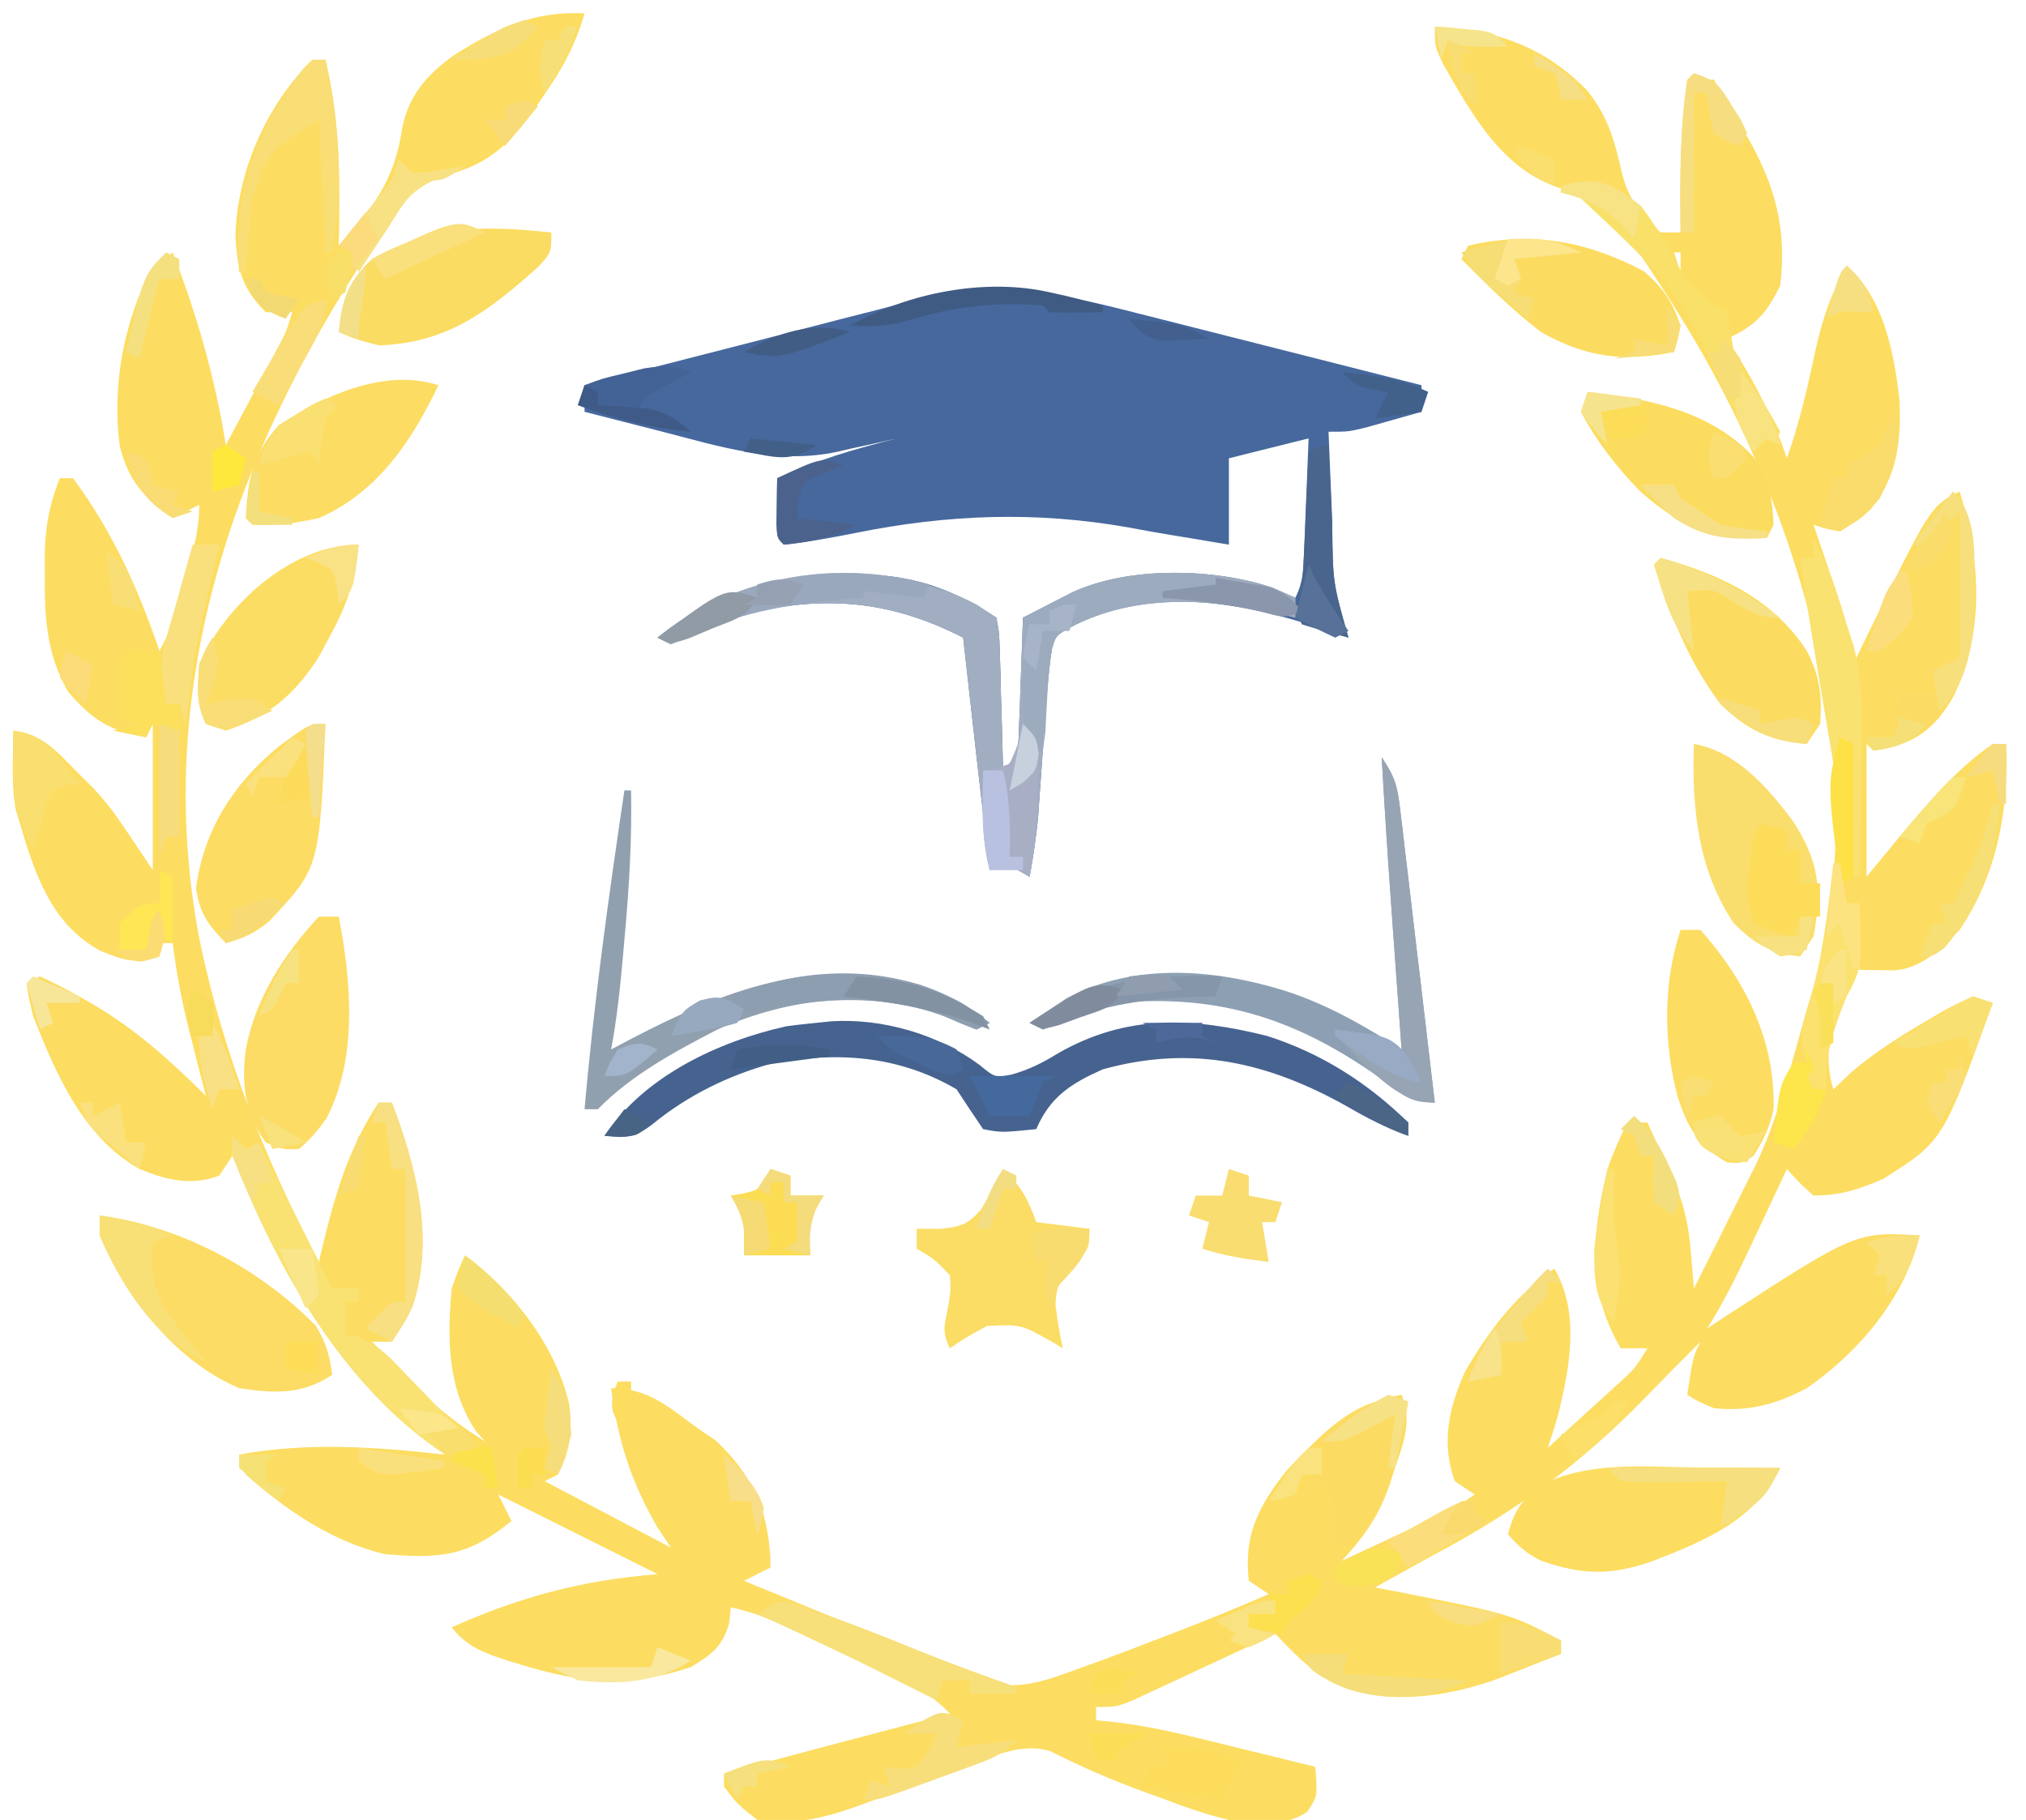 <?xml version="1.0" encoding="UTF-8"?>
<svg version="1.1" xmlns="http://www.w3.org/2000/svg" width="305" height="274">
<path d="M0 0 C-1.354 4.794 -3.461 8.59 -6.312 12.625 C-6.691 13.184 -7.069 13.744 -7.459 14.32 C-11.096 19.539 -14.306 22.608 -20.441 24.277 C-25.821 25.942 -27.98 28.937 -30.938 33.562 C-31.439 34.312 -31.941 35.061 -32.458 35.833 C-53.047 67.125 -65.216 102.176 -57.91 139.723 C-54.313 156.987 -48.117 172.415 -40 188 C-39.769 187.022 -39.539 186.043 -39.301 185.035 C-37.425 177.391 -35.395 170.647 -31 164 C-30.34 164 -29.68 164 -29 164 C-25.323 173.735 -22.504 184.49 -25.906 194.727 C-27 196.938 -27 196.938 -29 200 C-29.99 200 -30.98 200 -32 200 C-30.298 201.757 -28.589 203.505 -26.875 205.25 C-26.401 205.741 -25.926 206.232 -25.438 206.738 C-22.2 210.02 -18.914 212.561 -15 215 C-15.681 214.227 -15.681 214.227 -16.375 213.438 C-20.66 207.01 -20.695 199.5 -20 192 C-18.984 189.133 -18.984 189.133 -18 187 C-10.783 192.288 -4.353 200.589 -2.312 209.438 C-1.804 213.39 -2.149 216.391 -4 220 C-4.66 220.33 -5.32 220.66 -6 221 C0.27 224.3 6.54 227.6 13 231 C12.34 230.01 11.68 229.02 11 228 C7.022 221.167 4.998 214.836 4 207 C9.653 207 12.535 209.778 17 213 C18.361 213.928 18.361 213.928 19.75 214.875 C25.104 219.932 27.499 224.981 27.957 232.312 C27.971 232.869 27.985 233.426 28 234 C26.02 234.99 26.02 234.99 24 236 C31.897 239.257 39.807 242.479 47.731 245.67 C50.353 246.737 52.958 247.831 55.559 248.949 C56.715 249.42 57.871 249.89 59.062 250.375 C60.002 250.775 60.942 251.174 61.91 251.586 C66.69 252.226 70.53 250.622 75 249 C75.877 248.685 76.754 248.369 77.658 248.044 C80.345 247.055 83.017 246.033 85.688 245 C87.034 244.486 87.034 244.486 88.408 243.961 C93.32 242.075 98.18 240.11 103 238 C102.01 237.34 101.02 236.68 100 236 C99.21 229.153 101.435 224.812 105.562 219.562 C110.063 214.498 116.183 209.225 123 208 C124.667 212.055 123.221 215.446 121.875 219.375 C121.674 220.022 121.473 220.669 121.266 221.336 C119.66 226.132 117.421 229.28 114 233 C116.772 231.711 119.543 230.419 122.312 229.125 C123.098 228.76 123.884 228.395 124.693 228.02 C125.451 227.665 126.208 227.311 126.988 226.945 C127.685 226.621 128.381 226.296 129.099 225.961 C131.241 224.926 131.241 224.926 134 223 C133.01 222.34 132.02 221.68 131 221 C128.951 215.307 130.092 209.996 132.488 204.633 C135.902 198.687 140.267 192.822 146 189 C149.899 195.638 148.311 203.968 146.535 211.125 C146.068 212.763 145.539 214.384 145 216 C147.129 214.066 149.253 212.128 151.375 210.188 C151.978 209.64 152.582 209.093 153.203 208.529 C153.783 207.998 154.363 207.466 154.961 206.918 C155.762 206.187 155.762 206.187 156.58 205.442 C158.235 203.853 158.235 203.853 160 201 C158.68 201 157.36 201 156 201 C150.809 192.198 151.674 183.652 154 174 C154.855 171.536 155.831 169.338 157 167 C157.99 167 158.98 167 160 167 C160.814 168.77 161.626 170.541 162.438 172.312 C162.89 173.299 163.342 174.285 163.809 175.301 C165.527 179.194 166.215 182.469 166.562 186.688 C166.646 187.681 166.73 188.675 166.816 189.699 C166.877 190.458 166.938 191.218 167 192 C169.368 187.316 171.72 182.626 174.047 177.922 C174.774 176.455 175.509 174.992 176.246 173.531 C179.522 166.68 181.394 159.292 183.435 152.001 C183.965 150.124 184.519 148.253 185.074 146.383 C193.877 114.219 184.198 79.413 168.285 51.223 C165.071 45.662 161.663 40.275 158 35 C157.479 34.238 156.958 33.476 156.422 32.691 C153.798 29.224 151.83 27.739 147.625 26.562 C138.335 23.944 133.796 15.561 129.25 7.637 C128 5 128 5 128 2 C137.083 2.44 144.473 4.997 150.938 11.625 C154.162 15.594 155.149 19.513 156.258 24.434 C157.377 28.302 159.06 30.281 162 33 C162.99 33 163.98 33 165 33 C164.988 32.094 164.977 31.188 164.965 30.254 C164.914 23.405 165.064 16.786 166 10 C167.32 10 168.64 10 170 10 C171.299 12.205 172.589 14.413 173.875 16.625 C174.422 17.551 174.422 17.551 174.98 18.496 C179.237 25.847 181.04 32.465 180 41 C177.909 45.257 176.227 47.073 172 49 C172.597 49.944 172.597 49.944 173.207 50.906 C176.46 56.161 179.046 61.137 181 67 C182.954 61.512 184.198 55.962 185.412 50.277 C186.415 45.809 187.755 42.042 190 38 C195.598 42.879 197.111 51.034 197.938 58.125 C198.257 64.293 197.629 69.806 193.602 74.699 C192.062 76.125 192.062 76.125 189 78 C186.809 77.617 186.809 77.617 185 77 C185.349 78.013 185.699 79.026 186.059 80.07 C186.518 81.422 186.978 82.773 187.438 84.125 C187.783 85.123 187.783 85.123 188.135 86.141 C189.467 90.079 190.439 93.862 191 98 C191.508 96.949 192.016 95.899 192.539 94.816 C202.611 74.195 202.611 74.195 207 72 C210.165 81.89 210.834 93.545 206 103 C203.782 106.762 201.432 109.132 197.188 110.375 C195.61 110.684 195.61 110.684 194 111 C193.67 110.67 193.34 110.34 193 110 C193 116.6 193 123.2 193 130 C194.65 127.999 196.3 125.999 198 123.938 C202.236 118.882 206.528 113.771 212 110 C212.66 110 213.32 110 214 110 C214.479 119.746 212.6 129.795 207 138 C204.238 140.848 201.173 143.891 197.055 144.098 C195.036 144.065 193.018 144.033 191 144 C188.466 149.793 186.042 155.735 188 162 C188.866 161.175 189.732 160.35 190.625 159.5 C194.247 156.392 198.139 153.958 202.25 151.562 C202.864 151.196 203.479 150.83 204.112 150.453 C205.696 149.552 207.346 148.767 209 148 C209.99 148.33 210.98 148.66 212 149 C204.523 169.787 204.523 169.787 195.5 175.5 C191.808 177.082 189.025 178 185 178 C182.793 176 182.793 176 181 174 C180.743 174.549 180.486 175.099 180.221 175.665 C179.046 178.174 177.867 180.681 176.688 183.188 C176.081 184.484 176.081 184.484 175.463 185.807 C173.487 190 171.503 194.087 169 198 C169.678 197.553 170.356 197.105 171.055 196.645 C191.39 183.435 191.39 183.435 201 184 C198.787 193.345 191.802 201.629 184 207 C179.437 209.406 175.197 210.591 170 210 C167.625 209 167.625 209 166 208 C166.875 202.25 166.875 202.25 168 200 C165.241 202.744 162.505 205.506 159.801 208.305 C150.076 218.304 140.359 225.48 128 232 C126.268 232.954 124.539 233.912 122.812 234.875 C121.542 235.583 120.271 236.292 119 237 C120.901 237.364 120.901 237.364 122.84 237.734 C139.444 241.008 139.444 241.008 147 245 C147 245.66 147 246.32 147 247 C144.94 247.818 142.877 248.629 140.812 249.438 C139.664 249.89 138.515 250.342 137.332 250.809 C129.62 253.566 120.201 254.914 112.562 251.312 C109.152 249.458 106.683 246.775 104 244 C103.289 244.333 102.577 244.666 101.844 245.01 C98.628 246.512 95.408 248.006 92.188 249.5 C91.068 250.025 89.948 250.549 88.795 251.09 C87.722 251.586 86.649 252.082 85.543 252.594 C84.553 253.055 83.563 253.515 82.544 253.99 C80 255 80 255 77 255 C77 255.66 77 256.32 77 257 C78.052 257.102 79.104 257.204 80.188 257.309 C86.232 258.064 92.094 259.605 98 261.062 C99.156 261.344 100.313 261.626 101.504 261.916 C104.337 262.607 107.169 263.301 110 264 C110.362 268.467 110.362 268.467 108.785 270.788 C105.245 273.192 101.094 272.456 97 272 C93.535 271.178 90.262 270.016 86.938 268.75 C86.104 268.45 85.271 268.149 84.412 267.84 C79.492 266.04 74.78 264.017 70.108 261.646 C65.674 260.288 61.365 262.497 57.184 264.031 C56.09 264.43 54.996 264.828 53.869 265.238 C52.17 265.863 52.17 265.863 50.438 266.5 C48.187 267.325 45.936 268.148 43.684 268.969 C42.689 269.334 41.694 269.7 40.67 270.076 C35.86 271.74 31.109 272.931 26 272 C23 269.625 23 269.625 21 267 C21 266.34 21 265.68 21 265 C32.325 261.97 43.661 258.978 55 256 C52.297 253.134 49.745 251.794 46.125 250.188 C44.974 249.672 43.823 249.156 42.637 248.625 C41.437 248.089 40.236 247.553 39 247 C35.59 245.404 32.183 243.803 28.777 242.199 C26.494 241.213 24.427 240.495 22 240 C21.938 240.743 21.876 241.485 21.812 242.25 C20.708 245.99 19.302 246.962 16 249 C6.923 252.026 -0.335 251.446 -9.375 248.688 C-10.078 248.475 -10.78 248.262 -11.504 248.043 C-14.994 246.909 -17.72 245.968 -20 243 C-9.557 238.371 -0.352 235.901 11 235 C9.407 234.203 9.407 234.203 7.781 233.391 C0.854 229.927 -6.073 226.464 -13 223 C-12.34 224.32 -11.68 225.64 -11 227 C-17.498 232.301 -21.648 232.699 -30 232 C-37.96 230.143 -44.936 225.36 -51 220 C-51.33 219.01 -51.66 218.02 -52 217 C-41.76 215.095 -31.292 215.845 -21 217 C-21.69 216.406 -22.379 215.811 -23.09 215.199 C-37.021 202.911 -45.897 189.064 -53 172 C-53.66 172.99 -54.32 173.98 -55 175 C-59.203 176.598 -62.957 175.668 -67 174 C-75.45 169.251 -79.597 159.704 -83 151 C-83.723 148.008 -83.723 148.008 -84 146 C-83.34 145.67 -82.68 145.34 -82 145 C-79.753 146.018 -77.692 147.083 -75.562 148.312 C-74.942 148.667 -74.322 149.021 -73.683 149.387 C-67.361 153.145 -62.2 157.822 -57 163 C-57.277 161.926 -57.554 160.852 -57.84 159.746 C-58.206 158.31 -58.572 156.874 -58.938 155.438 C-59.12 154.733 -59.302 154.029 -59.49 153.303 C-60.612 148.879 -61.435 144.529 -62 140 C-62.66 140 -63.32 140 -64 140 C-64 140.66 -64 141.32 -64 142 C-67.604 143.201 -69.488 142.544 -72.941 141.125 C-80.298 137.104 -82.722 129.629 -85 122 C-85.298 121.008 -85.298 121.008 -85.602 119.996 C-86.091 117.544 -86.095 115.249 -86.062 112.75 C-86.053 111.858 -86.044 110.966 -86.035 110.047 C-86.024 109.371 -86.012 108.696 -86 108 C-81.688 108.486 -79.589 111.011 -76.625 114 C-75.71 114.907 -74.795 115.815 -73.852 116.75 C-71 120 -71 120 -65 129 C-65 121.74 -65 114.48 -65 107 C-65.33 107.66 -65.66 108.32 -66 109 C-71.512 108.008 -74.114 106.384 -77.738 102.145 C-81.031 96.548 -81.317 90.739 -81.25 84.438 C-81.258 83.709 -81.265 82.98 -81.273 82.229 C-81.257 77.772 -80.671 74.198 -79 70 C-78.34 70 -77.68 70 -77 70 C-71.063 78.007 -67.199 86.602 -64 96 C-61.928 92.351 -60.924 88.468 -59.875 84.438 C-59.693 83.765 -59.511 83.093 -59.324 82.4 C-58.561 79.513 -58 77 -58 74 C-59.98 74.99 -59.98 74.99 -62 76 C-66.349 73.062 -68.802 70.106 -70 65 C-71.045 56.307 -69.592 47.983 -66 40 C-63.859 37.625 -63.859 37.625 -62 36 C-58.295 45.528 -55.633 54.897 -54 65 C-52.517 62.231 -51.039 59.46 -49.562 56.688 C-49.142 55.902 -48.721 55.116 -48.287 54.307 C-47.884 53.549 -47.481 52.792 -47.066 52.012 C-46.695 51.315 -46.323 50.619 -45.94 49.901 C-44.878 47.863 -44.878 47.863 -44 45 C-45.32 45 -46.64 45 -48 45 C-51.608 41.392 -52.33 38.44 -52.562 33.375 C-52.214 23.677 -47.918 13.898 -41 7 C-40.34 7 -39.68 7 -39 7 C-36.736 16.361 -36.798 25.443 -37 35 C-31.78 29.295 -28.553 25.015 -27.457 17.316 C-26.467 12.301 -23.728 9.249 -19.66 6.309 C-13.226 2.293 -7.72 -0.368 0 0 Z M164 36 C164.33 36.99 164.66 37.98 165 39 C165 38.01 165 37.02 165 36 C164.67 36 164.34 36 164 36 Z M166 39 C167 41 167 41 167 41 Z M182 68 C183 72 183 72 183 72 Z M-56 165 C-55 167 -55 167 -55 167 Z M-55 168 C-54 170 -54 170 -54 170 Z " fill="#FCDD61" transform="translate(88,2)"/>
<path d="M0 0 C1.229 0.309 2.458 0.619 3.724 0.937 C6.957 1.753 10.189 2.574 13.42 3.398 C16.73 4.242 20.043 5.076 23.355 5.912 C29.83 7.547 36.303 9.19 42.773 10.84 C42.773 12.16 42.773 13.48 42.773 14.84 C41.004 15.345 39.233 15.843 37.461 16.34 C36.475 16.618 35.489 16.897 34.473 17.184 C31.773 17.84 31.773 17.84 28.773 17.84 C28.914 21.361 29.062 24.882 29.211 28.402 C29.25 29.393 29.29 30.384 29.33 31.404 C29.385 40.368 29.385 40.368 31.773 48.84 C31.228 48.646 30.683 48.453 30.121 48.254 C17.432 43.872 3.492 40.719 -9.227 46.84 C-12.277 48.45 -12.277 48.45 -12.883 50.598 C-13.297 53.301 -13.535 55.979 -13.727 58.707 C-13.809 59.84 -13.892 60.973 -13.977 62.141 C-14.059 63.32 -14.142 64.5 -14.227 65.715 C-14.391 68.046 -14.557 70.376 -14.727 72.707 C-14.799 73.739 -14.871 74.772 -14.945 75.835 C-15.23 78.872 -15.689 81.839 -16.227 84.84 C-16.845 84.489 -17.464 84.139 -18.102 83.777 C-19.153 83.313 -19.153 83.313 -20.227 82.84 C-21.217 83.335 -21.217 83.335 -22.227 83.84 C-23.614 72.179 -24.943 60.513 -26.227 48.84 C-38.187 42.706 -48.787 42.383 -61.656 45.969 C-64.702 47.001 -67.388 48.346 -70.227 49.84 C-70.887 49.51 -71.547 49.18 -72.227 48.84 C-61.858 40.357 -50.334 38.697 -37.308 39.595 C-31.322 40.3 -26.192 42.53 -21.227 45.84 C-20.794 48.178 -20.794 48.178 -20.715 51.066 C-20.679 52.098 -20.644 53.129 -20.607 54.191 C-20.574 55.812 -20.574 55.812 -20.539 57.465 C-20.505 58.553 -20.471 59.641 -20.436 60.762 C-20.353 63.454 -20.284 66.147 -20.227 68.84 C-17.746 66.359 -17.936 65.478 -17.812 62.051 C-17.774 61.11 -17.735 60.169 -17.695 59.199 C-17.664 58.214 -17.633 57.23 -17.602 56.215 C-17.563 55.222 -17.524 54.23 -17.484 53.207 C-17.39 50.751 -17.304 48.296 -17.227 45.84 C-15.646 45.022 -14.062 44.211 -12.477 43.402 C-11.595 42.95 -10.713 42.497 -9.805 42.031 C-1.266 38.085 11.601 38.356 20.398 41.34 C21.512 41.835 22.626 42.33 23.773 42.84 C25.004 40.379 24.979 38.582 25.09 35.832 C25.132 34.846 25.174 33.86 25.217 32.844 C25.256 31.811 25.295 30.779 25.336 29.715 C25.401 28.154 25.401 28.154 25.467 26.562 C25.573 23.988 25.674 21.414 25.773 18.84 C19.833 20.325 19.833 20.325 13.773 21.84 C13.773 26.13 13.773 30.42 13.773 34.84 C12.062 34.551 10.35 34.262 8.586 33.965 C7.481 33.784 6.376 33.604 5.238 33.418 C3.06 33.055 0.885 32.672 -1.285 32.262 C-15.226 29.775 -28.629 30.275 -42.457 33.086 C-46.044 33.803 -49.59 34.438 -53.227 34.84 C-54.227 33.84 -54.227 33.84 -54.324 31.773 C-54.313 30.95 -54.301 30.126 -54.289 29.277 C-54.28 28.451 -54.271 27.625 -54.262 26.773 C-54.25 26.135 -54.239 25.497 -54.227 24.84 C-48.389 22.116 -42.461 20.429 -36.227 18.84 C-37.712 19.182 -37.712 19.182 -39.227 19.531 C-40.56 19.822 -41.893 20.113 -43.227 20.402 C-43.875 20.554 -44.523 20.705 -45.191 20.861 C-54.382 22.818 -62.819 20.073 -71.727 17.777 C-72.835 17.496 -73.944 17.214 -75.086 16.924 C-77.801 16.233 -80.514 15.539 -83.227 14.84 C-83.227 13.52 -83.227 12.2 -83.227 10.84 C-75.581 8.847 -67.931 6.873 -60.276 4.921 C-56.72 4.014 -53.166 3.101 -49.616 2.173 C-46.183 1.277 -42.746 0.397 -39.306 -0.472 C-37.37 -0.966 -35.439 -1.476 -33.507 -1.986 C-21.219 -5.061 -12.103 -3.106 0 0 Z " fill="#46689D" transform="translate(171.227,47.16)"/>
<path d="M0 0 C7.7 -0.467 16.041 1.959 22.254 6.555 C24.642 8.514 24.642 8.514 27.207 8 C29.849 7.233 31.794 6.243 34.129 4.805 C44.404 -1.072 54.255 -0.608 65.535 2.199 C73.736 4.806 80.688 9.25 86.816 15.242 C86.816 15.902 86.816 16.562 86.816 17.242 C83.556 16.085 80.667 14.604 77.691 12.867 C65.696 6.132 54.248 3.524 40.816 7.242 C36.042 9.384 32.919 11.351 30.816 16.242 C25.569 16.767 25.569 16.767 22.816 16.242 C21.462 14.256 20.132 12.254 18.816 10.242 C10.017 5.097 0.767 4.533 -9.051 6.379 C-15.547 8.169 -21.631 11.16 -26.855 15.422 C-29.56 17.537 -30.837 17.625 -34.184 17.242 C-28.227 8.307 -17.089 3.032 -6.746 0.742 C-4.5 0.436 -2.253 0.25 0 0 Z " fill="#46638F" transform="translate(125.184,153.758)"/>
<path d="M0 0 C0.99 0.66 1.98 1.32 3 2 C3.432 4.338 3.432 4.338 3.512 7.227 C3.547 8.258 3.583 9.289 3.619 10.352 C3.653 11.972 3.653 11.972 3.688 13.625 C3.722 14.713 3.756 15.801 3.791 16.922 C3.874 19.614 3.943 22.307 4 25 C6.481 22.519 6.29 21.638 6.414 18.211 C6.453 17.27 6.491 16.329 6.531 15.359 C6.562 14.375 6.593 13.39 6.625 12.375 C6.664 11.382 6.702 10.39 6.742 9.367 C6.837 6.912 6.922 4.456 7 2 C8.581 1.182 10.165 0.371 11.75 -0.438 C12.632 -0.89 13.513 -1.342 14.422 -1.809 C22.961 -5.755 35.827 -5.484 44.625 -2.5 C45.739 -2.005 46.852 -1.51 48 -1 C48 -0.01 48 0.98 48 2 C47.441 1.856 46.881 1.711 46.305 1.562 C35.956 -0.833 24.808 -1.72 15 3 C11.95 4.611 11.95 4.611 11.344 6.758 C10.929 9.461 10.691 12.139 10.5 14.867 C10.418 16 10.335 17.133 10.25 18.301 C10.168 19.48 10.085 20.66 10 21.875 C9.836 24.206 9.669 26.537 9.5 28.867 C9.428 29.9 9.356 30.932 9.281 31.996 C8.997 35.032 8.538 37.999 8 41 C7.072 40.474 7.072 40.474 6.125 39.938 C5.424 39.628 4.723 39.319 4 39 C3.01 39.495 3.01 39.495 2 40 C0.613 28.339 -0.717 16.673 -2 5 C-13.961 -1.134 -24.561 -1.457 -37.43 2.129 C-40.475 3.161 -43.161 4.506 -46 6 C-46.66 5.67 -47.32 5.34 -48 5 C-34.82 -5.783 -15.222 -7.884 0 0 Z " fill="#A1AEC1" transform="translate(147,91)"/>
<path d="M0 0 C12.062 1.572 24.095 7.951 32.562 16.625 C34.079 19.131 34.669 21.103 35 24 C30.483 27.011 26.288 26.794 21 26 C11.364 21.866 4.049 12.46 0 3 C0 2.01 0 1.02 0 0 Z " fill="#FCDC65" transform="translate(15,183)"/>
<path d="M0 0 C1.813 0.007 1.813 0.007 3.662 0.014 C6.629 0.025 9.596 0.042 12.562 0.062 C8.849 7.879 1.154 11.073 -6.617 14.082 C-13.022 16.308 -17.125 16.204 -23.422 14.047 C-25.566 13 -26.863 11.837 -28.438 10.062 C-27.475 6.598 -26.545 5.152 -23.75 2.812 C-16.462 -1.038 -8.04 -0.057 0 0 Z " fill="#FCDD5F" transform="translate(255.438,220.938)"/>
<path d="M0 0 C0.99 0 1.98 0 3 0 C4.888 9.748 5.872 21.288 1.168 30.336 C-0.091 32.13 -1.32 33.588 -3 35 C-5.5 35.062 -5.5 35.062 -8 34 C-11.141 29.559 -11.681 25.293 -11 20 C-9.554 12.29 -5.291 5.707 0 0 Z " fill="#FCDC65" transform="translate(48,138)"/>
<path d="M0 0 C0.99 0 1.98 0 3 0 C9.793 7.673 14.282 16.631 14 27 C13.373 29.866 12.579 31.441 11 34 C9.125 35.188 9.125 35.188 7 35 C2.644 32.557 1.043 29.701 -0.438 25.125 C-2.58 17.03 -2.664 7.991 0 0 Z " fill="#FCDD62" transform="translate(253,140)"/>
<path d="M0 0 C6.388 1.11 11.116 6.554 14.875 11.562 C18.825 17.568 19.366 22.059 18 29 C17.34 29.99 16.68 30.98 16 32 C11.552 31.492 9.164 30.164 6 27 C0.541 18.848 -0.309 9.564 0 0 Z " fill="#FADE6D" transform="translate(255,112)"/>
<path d="M0 0 C8.675 2.338 17 6.199 22 14 C23.931 17.766 24.367 20.781 24 25 C23.34 25.99 22.68 26.98 22 28 C16.476 27.596 12.895 25.825 9 22 C4.198 15.64 1.434 8.53 -1 1 C-0.67 0.67 -0.34 0.34 0 0 Z " fill="#FCDC60" transform="translate(250,84)"/>
<path d="M0 0 C2.958 2.525 4.267 4.53 5.562 8.188 C5.129 10.375 5.129 10.375 4.562 12.188 C-3.037 13.683 -8.627 13.038 -15.438 9.188 C-19.757 5.872 -23.616 2.056 -27.438 -1.812 C-27.108 -2.473 -26.777 -3.132 -26.438 -3.812 C-16.931 -6.076 -8.533 -4.499 0 0 Z " fill="#FCDC60" transform="translate(247.438,40.812)"/>
<path d="M0 0 C-0.905 21.657 -0.905 21.657 -8.438 29.66 C-10.459 31.394 -12.433 32.321 -15 33 C-17.662 30.255 -18.912 28.572 -19.5 24.75 C-18.331 15.983 -13.9 9.041 -7.129 3.457 C-2.471 0 -2.471 0 0 0 Z " fill="#FCDC62" transform="translate(49,109)"/>
<path d="M0 0 C-0.504 5.24 -1.721 9.017 -4.25 13.625 C-4.833 14.71 -5.415 15.796 -6.016 16.914 C-9.772 22.756 -13.532 25.844 -20 28 C-20.99 27.67 -21.98 27.34 -23 27 C-24.559 23.881 -24.283 21.455 -24 18 C-20.106 9.122 -10.184 0 0 0 Z " fill="#FCDD63" transform="translate(54,82)"/>
<path d="M0 0 C9.238 1.063 18.441 2.799 25.062 9.875 C27.244 13.394 27.842 15.883 28 20 C27.67 20.66 27.34 21.32 27 22 C18.848 22.422 13.913 20.311 7.816 14.883 C4.392 11.334 1.289 7.375 -1 3 C-0.67 2.01 -0.34 1.02 0 0 Z " fill="#FCDC5F" transform="translate(239,59)"/>
<path d="M0 0 C0 3 0 3 -1.906 5.121 C-9.46 11.867 -15.655 16.666 -26 17 C-29.5 16.062 -29.5 16.062 -32 15 C-31.545 10.104 -30.59 7.411 -27 4 C-17.912 -1.149 -10.173 -1.07 0 0 Z " fill="#FBDC62" transform="translate(83,35)"/>
<path d="M0 0 C-4.027 8.443 -9.191 16.158 -18 20 C-21.348 20.748 -24.568 21.157 -28 21 C-28.33 20.67 -28.66 20.34 -29 20 C-28.706 14.208 -28.03 10.423 -24 6 C-17.205 1.588 -8.147 -2.628 0 0 Z " fill="#FCDC62" transform="translate(66,58)"/>
<path d="M0 0 C2.641 2.467 3.796 4.574 5 8 C7.64 8.33 10.28 8.66 13 9 C13 12 13 12 10.438 14.625 C8.588 16.682 8.019 17.589 7.891 20.391 C8.158 22.629 8.506 24.801 9 27 C8.443 26.665 7.886 26.33 7.312 25.984 C2.698 23.401 2.698 23.401 -2.379 23.625 C-4.355 24.643 -6.187 25.716 -8 27 C-9.272 24.455 -8.781 23.382 -8.25 20.625 C-7.864 18.235 -7.864 18.235 -8 16 C-10.321 13.576 -10.321 13.576 -13 12 C-13 11.01 -13 10.02 -13 9 C-11.783 9 -10.566 9 -9.312 9 C-6.398 8.674 -5.332 8.372 -3.355 6.152 C-2.124 4.14 -1.01 2.131 0 0 Z " fill="#FBDD65" transform="translate(151,176)"/>
<path d="M0 0 C2.039 3.058 2.36 4.307 2.778 7.839 C2.898 8.819 3.018 9.8 3.141 10.811 C3.262 11.867 3.383 12.923 3.508 14.012 C3.703 15.637 3.703 15.637 3.903 17.295 C4.318 20.758 4.721 24.223 5.125 27.688 C5.404 30.035 5.684 32.382 5.965 34.729 C6.652 40.485 7.329 46.242 8 52 C4.309 52 3.461 51.074 0.562 48.875 C-12.359 39.575 -24.072 35.568 -40 37 C-43.118 37.87 -45.971 38.911 -48.926 40.223 C-49.61 40.479 -50.295 40.736 -51 41 C-51.66 40.67 -52.32 40.34 -53 40 C-51.82 39.197 -50.631 38.408 -49.438 37.625 C-48.776 37.184 -48.115 36.743 -47.434 36.289 C-37.277 30.909 -25.341 31.858 -14.688 35.125 C-8.191 37.202 -2.756 40.363 3 44 C2.945 43.236 2.889 42.471 2.832 41.684 C0.803 13.601 0.803 13.601 0 0 Z " fill="#8DA0B3" transform="translate(208,114)"/>
<path d="M0 0 C0.33 0 0.66 0 1 0 C1.136 7.306 0.733 14.476 0.062 21.75 C-0.025 22.752 -0.112 23.753 -0.201 24.785 C-0.628 29.563 -1.109 34.281 -2 39 C-0.973 38.457 0.055 37.915 1.113 37.355 C15.108 30.075 28.488 24.868 44.5 29.25 C48.486 30.625 51.656 32.448 55 35 C54.01 35.495 54.01 35.495 53 36 C51.417 35.407 49.858 34.749 48.312 34.062 C36.961 29.804 24.952 31.175 14 36 C7.616 39.314 1.051 42.833 -4 48 C-4.66 48 -5.32 48 -6 48 C-4.591 31.911 -2.378 15.972 0 0 Z " fill="#91A0AF" transform="translate(94,119)"/>
<path d="M0 0 C0.66 0.66 1.32 1.32 2 2 C2.66 1.67 3.32 1.34 4 1 C7.667 8.333 11.333 15.667 15 23 C16.32 23 17.64 23 19 23 C19 23.66 19 24.32 19 25 C18.34 25 17.68 25 17 25 C17 26.65 17 28.3 17 30 C17.548 30.057 18.096 30.113 18.66 30.172 C22.018 31.36 24.039 33.723 26.438 36.25 C27.135 36.967 27.135 36.967 27.846 37.699 C29.235 39.129 30.617 40.564 32 42 C33.659 43.674 35.329 45.338 37 47 C34.828 47.766 34.828 47.766 32 48 C16.552 37.795 6.599 19.85 0 3 C0 2.01 0 1.02 0 0 Z " fill="#F9E172" transform="translate(35,171)"/>
<path d="M0 0 C-1.261 7.947 -2.811 16.375 -9 22 C-9.66 21.67 -10.32 21.34 -11 21 C-10.959 20.258 -10.918 19.515 -10.875 18.75 C-11.006 15.865 -11.389 14.375 -13 12 C-13.99 11.67 -14.98 11.34 -16 11 C-16.33 11.99 -16.66 12.98 -17 14 C-19.062 14.688 -19.062 14.688 -21 15 C-17.511 8.781 -7.559 -2.52 0 0 Z " fill="#FCDB62" transform="translate(212,211)"/>
<path d="M0 0 C0 0.99 0 1.98 0 3 C-0.559 2.856 -1.119 2.711 -1.695 2.562 C-12.044 0.167 -23.192 -0.72 -33 4 C-36.037 5.609 -36.037 5.609 -36.66 7.707 C-37.274 11.848 -37.403 16.022 -37.621 20.199 C-37.746 21.123 -37.871 22.048 -38 23 C-38.66 23.33 -39.32 23.66 -40 24 C-41.112 19.562 -41.115 15.23 -41.062 10.688 C-41.058 9.947 -41.053 9.206 -41.049 8.443 C-41.037 6.629 -41.019 4.814 -41 3 C-39.419 2.182 -37.835 1.371 -36.25 0.562 C-35.368 0.11 -34.487 -0.342 -33.578 -0.809 C-23.769 -5.341 -9.642 -4.285 0 0 Z " fill="#9DABBE" transform="translate(195,90)"/>
<path d="M0 0 C1.763 2.253 3.196 4.65 4.625 7.125 C7.132 11.856 7.132 11.856 11.211 15.055 C11.801 15.367 12.392 15.679 13 16 C13.381 17.991 13.707 19.994 14 22 C15.635 25.181 15.635 25.181 17.625 28.25 C18.809 30.131 19.95 32.041 21 34 C20.505 34.99 20.505 34.99 20 36 C19.505 35.505 19.505 35.505 19 35 C18.34 35.66 17.68 36.32 17 37 C16.455 35.935 15.909 34.87 15.348 33.773 C5.875 12.737 5.875 12.737 -9.875 -1.938 C-10.576 -1.958 -11.277 -1.979 -12 -2 C-12 -2.33 -12 -2.66 -12 -3 C-6.478 -4.578 -4.412 -3.527 0 0 Z " fill="#F9E068" transform="translate(247,31)"/>
<path d="M0 0 C2.039 3.058 2.36 4.307 2.778 7.839 C2.898 8.819 3.018 9.8 3.141 10.811 C3.262 11.867 3.383 12.923 3.508 14.012 C3.638 15.095 3.769 16.178 3.903 17.295 C4.318 20.758 4.721 24.223 5.125 27.688 C5.404 30.035 5.684 32.382 5.965 34.729 C6.652 40.485 7.329 46.242 8 52 C3.286 52 0.478 48.988 -3 46 C-5.5 43.125 -5.5 43.125 -7 41 C-5.52 41.308 -4.041 41.622 -2.562 41.938 C-1.739 42.112 -0.915 42.286 -0.066 42.465 C2 43 2 43 3 44 C2.945 43.236 2.889 42.471 2.832 41.684 C0.803 13.601 0.803 13.601 0 0 Z " fill="#97A4B4" transform="translate(208,114)"/>
<path d="M0 0 C1.41 2.699 2.543 5.359 3.5 8.25 C3.737 8.956 3.974 9.663 4.219 10.391 C4.477 11.252 4.734 12.113 5 13 C5.358 14.098 5.717 15.197 6.086 16.328 C7.703 22.902 7.209 29.776 7.125 36.5 C7.115 37.909 7.106 39.318 7.098 40.727 C7.074 44.151 7.041 47.576 7 51 C6.67 51 6.34 51 6 51 C5.67 44.4 5.34 37.8 5 31 C4.01 32.485 4.01 32.485 3 34 C2.353 30.146 1.707 26.292 1.062 22.438 C0.88 21.351 0.698 20.265 0.51 19.146 C-0.389 13.771 -1.264 8.4 -2 3 C-1.34 3 -0.68 3 0 3 C0 2.01 0 1.02 0 0 Z " fill="#FAE270" transform="translate(273,81)"/>
<path d="M0 0 C6.558 2.141 12.943 4.651 19.328 7.254 C24.184 9.225 29.106 11.004 34.047 12.75 C34.047 13.08 34.047 13.41 34.047 13.75 C31.737 13.75 29.427 13.75 27.047 13.75 C27.047 13.09 27.047 12.43 27.047 11.75 C25.727 11.75 24.407 11.75 23.047 11.75 C22.717 12.74 22.387 13.73 22.047 14.75 C21.019 14.231 19.992 13.711 18.934 13.176 C11.042 9.2 3.135 5.314 -4.953 1.75 C-1.953 -0.25 -1.953 -0.25 0 0 Z " fill="#F7DF79" transform="translate(118.953,241.25)"/>
<path d="M0 0 C2.126 9.814 2.763 19.085 1 29 C0.67 29 0.34 29 0 29 C-0.33 22.4 -0.66 15.8 -1 9 C-8.781 13.989 -8.781 13.989 -11 21 C-11.42 24.663 -11.751 28.322 -12 32 C-12.33 32 -12.66 32 -13 32 C-13.962 19.944 -10.675 10.86 -3.332 1.328 C-2 0 -2 0 0 0 Z " fill="#F8DE74" transform="translate(49,9)"/>
<path d="M0 0 C0.33 0 0.66 0 1 0 C1.33 1.98 1.66 3.96 2 6 C2.66 6 3.32 6 4 6 C4.054 7.583 4.093 9.166 4.125 10.75 C4.148 11.632 4.171 12.513 4.195 13.422 C3.987 16.177 3.338 17.616 2 20 C0.197 24.625 -1.488 28.962 -1 34 C-2.32 34 -3.64 34 -5 34 C-5 31 -5 31 -4 30 C-4.171 29.419 -4.343 28.837 -4.52 28.238 C-5.122 25.43 -4.57 23.909 -3.688 21.188 C-1.627 14.211 -0.827 7.211 0 0 Z " fill="#FBE16E" transform="translate(276,130)"/>
<path d="M0 0 C1.32 0.33 2.64 0.66 4 1 C4 1.99 4 2.98 4 4 C4.66 4 5.32 4 6 4 C6 5.65 6 7.3 6 9 C6.99 9 7.98 9 9 9 C9 10.65 9 12.3 9 14 C8.01 14 7.02 14 6 14 C5.67 14.99 5.34 15.98 5 17 C2.062 16.25 2.062 16.25 -1 15 C-2.183 12.04 -2.011 9.497 -1.625 6.375 C-1.535 5.599 -1.445 4.823 -1.352 4.023 C-1 2 -1 2 0 0 Z " fill="#FDDC59" transform="translate(265,124)"/>
<path d="M0 0 C2 2 2 2 2.23 5.266 C2.209 7.238 2.209 7.238 2.188 9.25 C2.181 10.555 2.175 11.859 2.168 13.203 C2.019 16.563 1.64 19.703 1 23 C0.072 22.474 0.072 22.474 -0.875 21.938 C-1.576 21.628 -2.277 21.319 -3 21 C-3.66 21.33 -4.32 21.66 -5 22 C-6.323 17.039 -6.089 12.089 -6 7 C-5.366 6.898 -4.732 6.796 -4.078 6.691 C-3.392 6.463 -2.707 6.235 -2 6 C-0.695 3.004 -0.695 3.004 0 0 Z " fill="#A8AFC5" transform="translate(154,109)"/>
<path d="M0 0 C0.99 0.33 1.98 0.66 3 1 C3 1.99 3 2.98 3 4 C4.65 4 6.3 4 8 4 C7.505 4.835 7.505 4.835 7 5.688 C5.669 8.345 5.669 8.345 6 13 C2.7 13 -0.6 13 -4 13 C-4 11.35 -4 9.7 -4 8 C-4.916 5.749 -4.916 5.749 -6 4 C-5.381 3.897 -4.763 3.794 -4.125 3.688 C-1.635 3.125 -1.635 3.125 0 0 Z " fill="#FCDC53" transform="translate(116,176)"/>
<path d="M0 0 C1.393 0.91 2.732 1.901 4.055 2.91 C3.395 3.24 2.735 3.57 2.055 3.91 C0.472 3.317 -1.088 2.659 -2.633 1.973 C-12.714 -1.851 -23.671 -0.797 -33.945 1.91 C-34.275 0.92 -34.605 -0.07 -34.945 -1.09 C-23.785 -5.708 -10.76 -6.028 0 0 Z " fill="#8E9EB1" transform="translate(144.945,151.09)"/>
<path d="M0 0 C0.99 0.33 1.98 0.66 3 1 C3 1.99 3 2.98 3 4 C4.65 4.33 6.3 4.66 8 5 C7.67 5.99 7.34 6.98 7 8 C6.34 8 5.68 8 5 8 C5.33 9.98 5.66 11.96 6 14 C2.531 13.542 -0.674 13.109 -4 12 C-3.67 10.68 -3.34 9.36 -3 8 C-3.99 7.67 -4.98 7.34 -6 7 C-5.67 6.01 -5.34 5.02 -5 4 C-3.68 4 -2.36 4 -1 4 C-0.67 2.68 -0.34 1.36 0 0 Z " fill="#F9DD70" transform="translate(185,176)"/>
<path d="M0 0 C0.025 0.569 0.05 1.138 0.076 1.725 C0.193 4.338 0.315 6.95 0.438 9.562 C0.477 10.458 0.516 11.353 0.557 12.275 C0.67 20.881 0.67 20.881 3 29 C0.648 28.401 -1.686 27.731 -4 27 C-5.276 24.448 -4.724 23.7 -4 21 C-3.858 19.414 -3.755 17.825 -3.684 16.234 C-3.642 15.345 -3.6 14.455 -3.557 13.539 C-3.517 12.619 -3.478 11.698 -3.438 10.75 C-3.394 9.814 -3.351 8.878 -3.307 7.914 C-3.201 5.61 -3.099 3.305 -3 1 C-1 0 -1 0 0 0 Z " fill="#4A658D" transform="translate(200,67)"/>
<path d="M0 0 C-0.33 0.66 -0.66 1.32 -1 2 C-3.97 1.67 -6.94 1.34 -10 1 C-10 1.33 -10 1.66 -10 2 C-11.088 2.086 -12.176 2.173 -13.297 2.262 C-21.826 3.043 -28.973 4.263 -36.777 8.074 C-37.511 8.38 -38.244 8.685 -39 9 C-39.66 8.67 -40.32 8.34 -41 8 C-29.751 -1.204 -14.043 -3.88 0 0 Z " fill="#9AA8BD" transform="translate(140,88)"/>
<path d="M0 0 C1.32 0 2.64 0 4 0 C3.723 1.195 3.446 2.39 3.16 3.621 C2.794 5.227 2.428 6.832 2.062 8.438 C1.88 9.221 1.698 10.004 1.51 10.811 C0.29 16.201 -0.477 21.498 -1 27 C-1.33 26.01 -1.66 25.02 -2 24 C-2.66 24 -3.32 24 -4 24 C-5.8 18.794 -4.013 14.266 -2.562 9.188 C-2.198 7.862 -2.198 7.862 -1.826 6.51 C-1.227 4.337 -0.618 2.167 0 0 Z " fill="#F9E07C" transform="translate(29,82)"/>
<path d="M0 0 C3.949 0.551 7.349 1.389 11 3 C10.01 3.33 9.02 3.66 8 4 C7.538 9.773 8.447 12.46 12 17 C13.114 18.423 13.114 18.423 14.25 19.875 C14.828 20.576 15.405 21.277 16 22 C8.354 18.67 3.194 10.462 0 3 C0 2.01 0 1.02 0 0 Z " fill="#F8E076" transform="translate(15,183)"/>
<path d="M0 0 C3.599 0.556 4.999 1.749 7.25 4.562 C8.031 5.523 8.031 5.523 8.828 6.504 C9.215 6.998 9.602 7.491 10 8 C9.376 8.071 8.752 8.142 8.109 8.215 C5.808 8.8 5.808 8.8 4.953 11.066 C4.605 12.302 4.605 12.302 4.25 13.562 C4.008 14.389 3.765 15.215 3.516 16.066 C3.345 16.704 3.175 17.343 3 18 C0.575 13.473 -0.13 9.878 -0.062 4.75 C-0.053 3.858 -0.044 2.966 -0.035 2.047 C-0.024 1.371 -0.012 0.696 0 0 Z " fill="#F9DF6F" transform="translate(2,110)"/>
<path d="M0 0 C1.65 0 3.3 0 5 0 C5.33 2.64 5.66 5.28 6 8 C6.66 8 7.32 8 8 8 C8 9.32 8 10.64 8 12 C6.68 11.67 5.36 11.34 4 11 C3.67 11.66 3.34 12.32 3 13 C1.35 12.67 -0.3 12.34 -2 12 C-0.68 11.67 0.64 11.34 2 11 C1.01 10.67 0.02 10.34 -1 10 C-1.125 2.25 -1.125 2.25 0 0 Z " fill="#FCDF5B" transform="translate(19,98)"/>
<path d="M0 0 C1.586 4.825 0.198 8.565 -2 13 C-3.889 15.28 -5.434 16.396 -8 18 C-8.99 17.67 -9.98 17.34 -11 17 C-10.34 14.69 -9.68 12.38 -9 10 C-8.34 10 -7.68 10 -7 10 C-7 9.34 -7 8.68 -7 8 C-6.216 7.567 -5.433 7.134 -4.625 6.688 C-1.583 4.732 -1.01 3.398 0 0 Z " fill="#F9DC6C" transform="translate(285,62)"/>
<path d="M0 0 C8.58 0 17.16 0 26 0 C24.128 3.744 23.599 4.6 20.375 6.75 C19.743 7.178 19.112 7.606 18.461 8.047 C17.738 8.519 17.738 8.519 17 9 C17.33 6.69 17.66 4.38 18 2 C16.868 2.023 15.736 2.046 14.57 2.07 C13.089 2.089 11.607 2.107 10.125 2.125 C9.379 2.142 8.632 2.159 7.863 2.176 C5.908 2.193 3.953 2.103 2 2 C1.34 1.34 0.68 0.68 0 0 Z " fill="#F6DF7F" transform="translate(242,221)"/>
<path d="M0 0 C0.66 0 1.32 0 2 0 C5.677 9.735 8.496 20.49 5.094 30.727 C4 32.938 4 32.938 2 36 C0.68 35.34 -0.64 34.68 -2 34 C-0.71 32.624 0.627 31.292 2 30 C2.66 30 3.32 30 4 30 C4 23.4 4 16.8 4 10 C3.34 10 2.68 10 2 10 C1.67 7.69 1.34 5.38 1 3 C0.34 3 -0.32 3 -1 3 C-0.67 2.01 -0.34 1.02 0 0 Z " fill="#F7DF82" transform="translate(57,166)"/>
<path d="M0 0 C-3.3 0.33 -6.6 0.66 -10 1 C-9.67 1.99 -9.34 2.98 -9 4 C-9.33 4.66 -9.66 5.32 -10 6 C-9.01 6.33 -8.02 6.66 -7 7 C-7.33 7.99 -7.66 8.98 -8 10 C-9.295 8.9 -10.586 7.795 -11.875 6.688 C-12.594 6.073 -13.314 5.458 -14.055 4.824 C-16 3 -16 3 -18 0 C-11.478 -2.13 -6.409 -3.205 0 0 Z " fill="#F6DD74" transform="translate(238,38)"/>
<path d="M0 0 C4.824 -0.193 8.496 0.243 13 2 C12.01 3.98 11.02 5.96 10 8 C5.97 7.447 1.98 6.844 -2 6 C-1.67 5.01 -1.34 4.02 -1 3 C-0.01 3 0.98 3 2 3 C2 2.34 2 1.68 2 1 C1.34 0.67 0.68 0.34 0 0 Z " fill="#FDDB5B" transform="translate(174,263)"/>
<path d="M0 0 C-0.33 0.99 -0.66 1.98 -1 3 C-1.955 3.026 -2.91 3.052 -3.895 3.078 C-11.552 3.414 -17.795 4.167 -24.926 7.258 C-25.61 7.503 -26.295 7.748 -27 8 C-27.66 7.67 -28.32 7.34 -29 7 C-19.365 0.443 -11.559 -0.289 0 0 Z " fill="#8696AA" transform="translate(184,147)"/>
<path d="M0 0 C-0.33 1.32 -0.66 2.64 -1 4 C3.455 3.505 3.455 3.505 8 3 C5.861 5.139 4.521 5.701 1.719 6.727 C0.456 7.191 0.456 7.191 -0.832 7.664 C-1.712 7.981 -2.593 8.298 -3.5 8.625 C-4.38 8.95 -5.261 9.275 -6.168 9.609 C-12.727 12 -12.727 12 -15 12 C-14.67 11.01 -14.34 10.02 -14 9 C-13.01 9.33 -12.02 9.66 -11 10 C-11.33 9.01 -11.66 8.02 -12 7 C-10.855 7.155 -10.855 7.155 -9.688 7.312 C-8.801 7.209 -7.914 7.106 -7 7 C-5.138 4.591 -5.138 4.591 -4 2 C-5.65 2 -7.3 2 -9 2 C-3.429 -1.714 -3.429 -1.714 0 0 Z " fill="#F8DE7A" transform="translate(145,259)"/>
<path d="M0 0 C3.809 3.809 3.181 9.672 3.25 14.812 C3.208 21.384 2.859 28.141 -2 33 C-2.33 31.02 -2.66 29.04 -3 27 C-1.68 26.34 -0.36 25.68 1 25 C1 17.74 1 10.48 1 3 C-2.033 5.837 -2.033 5.837 -4 9 C-4.66 8.67 -5.32 8.34 -6 8 C-4.02 5.36 -2.04 2.72 0 0 Z " fill="#F7DF7C" transform="translate(294,74)"/>
<path d="M0 0 C-1.79 0.977 -3.581 1.953 -5.371 2.93 C-7.166 3.914 -7.166 3.914 -8 6 C-6.855 6.186 -6.855 6.186 -5.688 6.375 C-3 7 -3 7 0 9 C-6.048 8.45 -11.306 7.096 -17 5 C-16.67 4.01 -16.34 3.02 -16 2 C-13.418 1.016 -13.418 1.016 -10.188 0.25 C-9.129 -0.013 -8.071 -0.276 -6.98 -0.547 C-4.183 -0.972 -2.625 -0.941 0 0 Z " fill="#436296" transform="translate(104,56)"/>
<path d="M0 0 C0.66 0.66 1.32 1.32 2 2 C3.993 2.024 3.993 2.024 6.125 1.625 C8.043 1.316 8.043 1.316 10 1 C7 3 7 3 5.109 3.215 C1.661 4.499 0.174 7.589 -1.75 10.562 C-2.161 11.178 -2.572 11.794 -2.996 12.428 C-4.008 13.945 -5.005 15.472 -6 17 C-6.33 16.01 -6.66 15.02 -7 14 C-7.66 13.67 -8.32 13.34 -9 13 C-8.151 11.969 -8.151 11.969 -7.285 10.918 C-6.552 10.017 -5.818 9.116 -5.062 8.188 C-3.966 6.848 -3.966 6.848 -2.848 5.48 C-0.848 3.066 -0.848 3.066 0 0 Z " fill="#F7E183" transform="translate(60,24)"/>
<path d="M0 0 C3.482 1.161 3.888 1.909 5.75 4.938 C6.199 5.648 6.647 6.358 7.109 7.09 C7.403 7.72 7.697 8.351 8 9 C7.67 9.66 7.34 10.32 7 11 C5.062 10.375 5.062 10.375 3 9 C2.25 5.875 2.25 5.875 2 3 C1.34 3 0.68 3 0 3 C0 9.93 0 16.86 0 24 C-0.66 24 -1.32 24 -2 24 C-2.099 16.26 -2.169 8.665 -1 1 C-0.67 0.67 -0.34 0.34 0 0 Z " fill="#F6DE80" transform="translate(255,11)"/>
<path d="M0 0 C6.898 1.859 12.244 4.795 18 9 C14.459 9 12.737 7.757 9.816 5.875 C7.735 4.711 7.735 4.711 4 5 C4.33 7.97 4.66 10.94 5 14 C1.571 10.244 0.436 5.765 -1 1 C-0.67 0.67 -0.34 0.34 0 0 Z " fill="#F6E184" transform="translate(250,84)"/>
<path d="M0 0 C0.99 0.33 1.98 0.66 3 1 C2.01 3.64 1.02 6.28 0 9 C-0.33 8.01 -0.66 7.02 -1 6 C-1.626 6.156 -2.253 6.312 -2.898 6.473 C-3.716 6.667 -4.533 6.862 -5.375 7.062 C-6.593 7.358 -6.593 7.358 -7.836 7.66 C-10 8 -10 8 -12 7 C-10.376 6.02 -8.75 5.041 -7.125 4.062 C-6.22 3.517 -5.315 2.972 -4.383 2.41 C-2.948 1.561 -1.491 0.746 0 0 Z " fill="#F9E072" transform="translate(297,150)"/>
<path d="M0 0 C0 0.66 0 1.32 0 2 C0.66 2.33 1.32 2.66 2 3 C-3.94 6.465 -3.94 6.465 -10 10 C-10.99 8.68 -11.98 7.36 -13 6 C-11.211 4.995 -9.419 3.996 -7.625 3 C-6.627 2.443 -5.63 1.886 -4.602 1.312 C-2 0 -2 0 0 0 Z " fill="#FBDE7B" transform="translate(222,226)"/>
<path d="M0 0 C0 3.881 -1.653 6.397 -3.5 9.688 C-3.834 10.294 -4.168 10.901 -4.512 11.525 C-5.336 13.02 -6.167 14.51 -7 16 C-8.32 15.34 -9.64 14.68 -11 14 C-9.74 11.847 -8.468 9.703 -7.188 7.562 C-6.831 6.951 -6.475 6.339 -6.107 5.709 C-3.34 1.113 -3.34 1.113 0 0 Z " fill="#F9DD79" transform="translate(49,45)"/>
<path d="M0 0 C0.33 0.99 0.66 1.98 1 3 C0.67 3.33 0.34 3.66 0 4 C0.33 4.66 0.66 5.32 1 6 C1.66 6 2.32 6 3 6 C1.751 9.459 0.325 12.147 -2 15 C-2.99 14.67 -3.98 14.34 -5 14 C-4.143 5.429 -4.143 5.429 -2 2 C-1.34 2 -0.68 2 0 2 C0 1.34 0 0.68 0 0 Z " fill="#FCE64B" transform="translate(272,158)"/>
<path d="M0 0 C-0.969 0.392 -1.939 0.784 -2.938 1.188 C-6.222 2.676 -6.222 2.676 -6.875 5.688 C-6.916 6.451 -6.957 7.214 -7 8 C-4.03 8.33 -1.06 8.66 2 9 C-1.917 10.959 -4.69 11.593 -9 12 C-10 11 -10 11 -10.098 8.934 C-10.086 8.11 -10.074 7.286 -10.062 6.438 C-10.053 5.611 -10.044 4.785 -10.035 3.934 C-10.024 3.296 -10.012 2.657 -10 2 C-3.375 -1.125 -3.375 -1.125 0 0 Z " fill="#4B628C" transform="translate(127,70)"/>
<path d="M0 0 C1.179 0.261 1.179 0.261 2.383 0.527 C4.266 0.977 6.135 1.482 8 2 C8 2.33 8 2.66 8 3 C1.848 3.098 1.848 3.098 0 3 C-0.33 2.67 -0.66 2.34 -1 2 C-8.288 1.366 -14.619 2.188 -21.574 4.332 C-24.443 5.122 -27.039 5.24 -30 5 C-21.321 0.082 -9.721 -2.197 0 0 Z " fill="#405B83" transform="translate(158,44)"/>
<path d="M0 0 C0 4.278 -2.284 5.82 -5 9 C-5.33 9.99 -5.66 10.98 -6 12 C-7.125 7.25 -7.125 7.25 -6 5 C-6.66 5 -7.32 5 -8 5 C-8.33 3.68 -8.66 2.36 -9 1 C-6.043 -0.478 -3.258 -0.06 0 0 Z " fill="#F9DC70" transform="translate(164,185)"/>
<path d="M0 0 C0.99 0.33 1.98 0.66 3 1 C3 6.28 3 11.56 3 17 C2.34 17 1.68 17 1 17 C0.67 17.99 0.34 18.98 0 20 C0 13.4 0 6.8 0 0 Z " fill="#F6DC7A" transform="translate(24,109)"/>
<path d="M0 0 C0.66 0.33 1.32 0.66 2 1 C2 7.6 2 14.2 2 21 C1.34 21.33 0.68 21.66 0 22 C-1.929 6.812 -1.929 6.812 0 0 Z " fill="#FDE147" transform="translate(277,111)"/>
<path d="M0 0 C2.31 0 4.62 0 7 0 C6.67 0.99 6.34 1.98 6 3 C12.27 3.33 18.54 3.66 25 4 C19.155 6.922 12.751 7.229 6.473 5.172 C1.343 2.686 1.343 2.686 0 0 Z " fill="#F5DE79" transform="translate(196,249)"/>
<path d="M0 0 C0.33 0 0.66 0 1 0 C0.593 8.41 -1.747 15.096 -7.188 21.625 C-9 23 -9 23 -11 23 C-10.34 21.35 -9.68 19.7 -9 18 C-8.34 18 -7.68 18 -7 18 C-7.33 17.01 -7.66 16.02 -8 15 C-7.34 15 -6.68 15 -6 15 C-3.366 10.078 -1.355 5.421 0 0 Z " fill="#F6DF75" transform="translate(300,121)"/>
<path d="M0 0 C0.66 0.33 1.32 0.66 2 1 C1.34 1.66 0.68 2.32 0 3 C-0.4 5.323 -0.74 7.657 -1 10 C-1.33 9.34 -1.66 8.68 -2 8 C-4.64 8.66 -7.28 9.32 -10 10 C-9.071 5.937 -7.383 4.313 -4 2.125 C-1.875 0.82 -1.875 0.82 0 0 Z " fill="#FAE073" transform="translate(49,60)"/>
<path d="M0 0 C0.99 0 1.98 0 3 0 C4.102 4.409 4.077 8.484 4 13 C4.66 13 5.32 13 6 13 C6 13.66 6 14.32 6 15 C4.333 15 2.667 15 1 15 C-0.323 10.039 -0.089 5.089 0 0 Z " fill="#B9C1E0" transform="translate(148,116)"/>
<path d="M0 0 C4.29 0 8.58 0 13 0 C12.01 0.495 12.01 0.495 11 1 C10.278 2.644 9.606 4.311 9 6 C7.02 6 5.04 6 3 6 C2.01 4.02 1.02 2.04 0 0 Z " fill="#44699D" transform="translate(146,162)"/>
<path d="M0 0 C0.33 0 0.66 0 1 0 C0.988 0.664 0.977 1.328 0.965 2.012 C0.864 7.353 0.864 7.353 1.562 12.625 C2.223 16.211 1.548 19.405 1 23 C-2.104 19.896 -1.97 16.2 -2 12 C-1.521 7.958 -0.816 3.986 0 0 Z " fill="#FBE072" transform="translate(242,176)"/>
<path d="M0 0 C7.259 0.351 12.832 2.072 19 6 C19.33 6.66 19.66 7.32 20 8 C18.783 7.546 17.566 7.093 16.312 6.625 C10.342 4.613 4.227 3.818 -2 3 C-1.34 2.01 -0.68 1.02 0 0 Z " fill="#8392A2" transform="translate(129,147)"/>
<path d="M0 0 C1.467 3.815 0.433 6.29 -1 10 C0.093 9.794 1.186 9.588 2.312 9.375 C6 9 6 9 9 11 C2.375 14.125 2.375 14.125 -1 13 C-2.512 9.976 -2.173 7.338 -2 4 C-1 1.562 -1 1.562 0 0 Z " fill="#F9DE77" transform="translate(32,96)"/>
<path d="M0 0 C1.607 0.256 3.21 0.531 4.812 0.812 C6.152 1.039 6.152 1.039 7.52 1.27 C10.183 2.054 11.257 2.886 13 5 C10.471 6.265 9.693 5.827 7 5.125 C2.027 3.928 -2.909 3.404 -8 3 C-8 2.67 -8 2.34 -8 2 C-5.36 1.67 -2.72 1.34 0 1 C0 0.67 0 0.34 0 0 Z " fill="#8A96AC" transform="translate(183,87)"/>
<path d="M0 0 C3.344 0.557 6.033 1.352 9 3 C9 3.66 9 4.32 9 5 C4.545 6.485 4.545 6.485 0 8 C0 5.36 0 2.72 0 0 Z " fill="#F8DD72" transform="translate(226,244)"/>
<path d="M0 0 C1.65 0 3.3 0 5 0 C5.33 1.32 5.66 2.64 6 4 C2.712 6.912 0.401 8.497 -4 9 C-4.33 8.34 -4.66 7.68 -5 7 C-3.68 7 -2.36 7 -1 7 C-0.67 4.69 -0.34 2.38 0 0 Z " fill="#FBDB64" transform="translate(286,104)"/>
<path d="M0 0 C0.66 0.66 1.32 1.32 2 2 C1.34 2 0.68 2 0 2 C0 2.66 0 3.32 0 4 C-1.292 5.373 -2.624 6.71 -4 8 C-3.67 8.99 -3.34 9.98 -3 11 C-4.32 11 -5.64 11 -7 11 C-7 12.65 -7 14.3 -7 16 C-8.65 16.33 -10.3 16.66 -12 17 C-10.608 12.963 -8.707 10.102 -6 6.812 C-5.299 5.953 -4.598 5.093 -3.875 4.207 C-2 2 -2 2 0 0 Z " fill="#F6DE7F" transform="translate(233,191)"/>
<path d="M0 0 C0.66 0.33 1.32 0.66 2 1 C2 4.3 2 7.6 2 11 C1.34 10.67 0.68 10.34 0 10 C0 9.01 0 8.02 0 7 C-0.66 8.65 -1.32 10.3 -2 12 C-3.32 12 -4.64 12 -6 12 C-6 10.68 -6 9.36 -6 8 C-2.786 5 -2.786 5 0 5 C0 3.35 0 1.7 0 0 Z " fill="#FEE654" transform="translate(24,131)"/>
<path d="M0 0 C3.574 2.681 6.319 5.426 9 9 C8.67 9.66 8.34 10.32 8 11 C1.25 7.25 1.25 7.25 -1 5 C-0.625 2.375 -0.625 2.375 0 0 Z " fill="#F5DE70" transform="translate(70,189)"/>
<path d="M0 0 C4.714 0.479 8.666 0.968 13 3 C12.67 3.99 12.34 4.98 12 6 C9.69 6.33 7.38 6.66 5 7 C5.66 5.68 6.32 4.36 7 3 C5.824 2.814 5.824 2.814 4.625 2.625 C2 2 2 2 0 0 Z " fill="#41608A" transform="translate(202,56)"/>
<path d="M0 0 C-4.95 2.31 -9.9 4.62 -15 7 C-15.66 6.01 -16.32 5.02 -17 4 C-4.216 -2.108 -4.216 -2.108 0 0 Z " fill="#F9E07C" transform="translate(73,35)"/>
<path d="M0 0 C1.65 0.66 3.3 1.32 5 2 C-0.105 5.403 -5.978 5.636 -12 5 C-13.32 4.34 -14.64 3.68 -16 3 C-11.05 3 -6.1 3 -1 3 C-0.67 2.01 -0.34 1.02 0 0 Z " fill="#F9E89D" transform="translate(99,248)"/>
<path d="M0 0 C-1.091 3.775 -1.908 6.47 -5 9 C-5 8.01 -5 7.02 -5 6 C-5.66 6 -6.32 6 -7 6 C-6.67 5.01 -6.34 4.02 -6 3 C-6.66 2.34 -7.32 1.68 -8 1 C-5.072 0.024 -3.044 -0.082 0 0 Z " fill="#F9E07B" transform="translate(289,186)"/>
<path d="M0 0 C1 1 2 2 3 3 C5.163 2.772 5.163 2.772 7 2 C5.515 4.475 5.515 4.475 4 7 C1.218 6.624 -0.588 6.327 -2.812 4.562 C-4 3 -4 3 -4 1 C-2.188 0.312 -2.188 0.312 0 0 Z " fill="#FAE176" transform="translate(259,168)"/>
<path d="M0 0 C0.66 0.33 1.32 0.66 2 1 C0.851 4.448 -0.15 4.951 -3 7 C-3.33 7.66 -3.66 8.32 -4 9 C-5.65 8.67 -7.3 8.34 -9 8 C-9 7.34 -9 6.68 -9 6 C-7.68 6 -6.36 6 -5 6 C-5.33 5.01 -5.66 4.02 -6 3 C-5.01 3 -4.02 3 -3 3 C-3 2.34 -3 1.68 -3 1 C-2.01 0.67 -1.02 0.34 0 0 Z " fill="#FCE04D" transform="translate(197,237)"/>
<path d="M0 0 C0.536 0.227 1.073 0.454 1.625 0.688 C0.625 3.688 0.625 3.688 -1.688 4.938 C-4.474 5.715 -5.709 5.675 -8.375 4.688 C-8.375 4.027 -8.375 3.368 -8.375 2.688 C-2.96 -0.389 -2.96 -0.389 0 0 Z " fill="#F9E255" transform="translate(209.375,233.312)"/>
<path d="M0 0 C0.99 0.33 1.98 0.66 3 1 C3 1.99 3 2.98 3 4 C4.65 4 6.3 4 8 4 C7.505 4.835 7.505 4.835 7 5.688 C5.869 8.303 5.843 10.181 6 13 C4.68 12.67 3.36 12.34 2 12 C2.66 11.67 3.32 11.34 4 11 C4 9.02 4 7.04 4 5 C3.34 5 2.68 5 2 5 C2 4.01 2 3.02 2 2 C1.34 2 0.68 2 0 2 C0 2.66 0 3.32 0 4 C-0.66 3.67 -1.32 3.34 -2 3 C-1.34 2.01 -0.68 1.02 0 0 Z " fill="#F4DC7C" transform="translate(116,176)"/>
<path d="M0 0 C0.66 0.33 1.32 0.66 2 1 C2 1.99 2 2.98 2 4 C1.01 4 0.02 4 -1 4 C-1.99 7.96 -2.98 11.92 -4 16 C-4.66 15.67 -5.32 15.34 -6 15 C-3.4 3.4 -3.4 3.4 0 0 Z " fill="#F5E080" transform="translate(25,38)"/>
<path d="M0 0 C0.99 0.33 1.98 0.66 3 1 C2.34 4.3 1.68 7.6 1 11 C0.67 11 0.34 11 0 11 C0.33 8.36 0.66 5.72 1 3 C0.457 3.289 -0.085 3.578 -0.645 3.875 C-1.718 4.432 -1.718 4.432 -2.812 5 C-3.52 5.371 -4.228 5.742 -4.957 6.125 C-7 7 -7 7 -10 7 C-6.815 4.361 -3.71 1.855 0 0 Z " fill="#F6E185" transform="translate(209,210)"/>
<path d="M0 0 C4.479 -0.176 8.026 -0.221 12 2 C12.33 2.99 12.66 3.98 13 5 C12.01 5.495 12.01 5.495 11 6 C8.906 5.293 8.906 5.293 6.5 4.188 C5.706 3.83 4.912 3.473 4.094 3.105 C2 2 2 2 0 0 Z " fill="#476899" transform="translate(132,156)"/>
<path d="M0 0 C1.737 3.225 2.891 6.513 4 10 C3.01 10 2.02 10 1 10 C0.67 10.99 0.34 11.98 0 13 C-1.292 8.88 -2.263 5.332 -2 1 C-1.34 0.67 -0.68 0.34 0 0 Z " fill="#FAE084" transform="translate(32,154)"/>
<path d="M0 0 C7.975 0.988 7.975 0.988 10.488 3.469 C11.562 5.125 11.562 5.125 13 8 C9.527 7.363 7.156 5.976 4.25 4 C3.451 3.464 2.652 2.928 1.828 2.375 C1.225 1.921 0.622 1.468 0 1 C0 0.67 0 0.34 0 0 Z " fill="#98AAC4" transform="translate(201,155)"/>
<path d="M0 0 C1.65 0 3.3 0 5 0 C5.33 0.66 5.66 1.32 6 2 C6.99 2.66 7.98 3.32 9 4 C9.99 4.66 10.98 5.32 12 6 C14.324 6.394 16.658 6.735 19 7 C19 7.33 19 7.66 19 8 C13.373 8.291 9.879 8.144 5 5 C2.125 2.312 2.125 2.312 0 0 Z " fill="#F7DF85" transform="translate(247,73)"/>
<path d="M0 0 C3.096 3.509 4.742 6.492 6 11 C5.34 10.67 4.68 10.34 4 10 C3.34 10.66 2.68 11.32 2 12 C-0.053 8.552 -1.063 6.683 -0.688 2.625 C-0.461 1.759 -0.234 0.892 0 0 Z " fill="#F9E381" transform="translate(262,56)"/>
<path d="M0 0 C4.602 -0.177 6.784 -0.108 11 2 C7.7 2.33 4.4 2.66 1 3 C1.33 3.99 1.66 4.98 2 6 C1.01 6.495 1.01 6.495 0 7 C-0.66 6.67 -1.32 6.34 -2 6 C-1.34 4.02 -0.68 2.04 0 0 Z " fill="#FCE58A" transform="translate(227,36)"/>
<path d="M0 0 C0.66 0 1.32 0 2 0 C2 0.66 2 1.32 2 2 C3.32 1.34 4.64 0.68 6 0 C6.33 1.98 6.66 3.96 7 6 C7.99 6 8.98 6 10 6 C9.67 7.32 9.34 8.64 9 10 C7.681 8.903 6.37 7.797 5.062 6.688 C4.332 6.073 3.601 5.458 2.848 4.824 C1 3 1 3 0 0 Z " fill="#FAE17D" transform="translate(12,166)"/>
<path d="M0 0 C1.98 0.66 3.96 1.32 6 2 C6 2.66 6 3.32 6 4 C6.949 3.814 7.897 3.629 8.875 3.438 C12 3 12 3 14 4 C13.67 4.99 13.34 5.98 13 7 C7.532 6.6 4.041 4.539 0 1 C0 0.67 0 0.34 0 0 Z " fill="#F8DD7B" transform="translate(259,105)"/>
<path d="M0 0 C0.247 0.536 0.495 1.073 0.75 1.625 C2.297 4.564 4.13 7.258 6 10 C5.01 10.495 5.01 10.495 4 11 C1.969 10.066 -0.035 9.068 -2 8 C-1.34 5.36 -0.68 2.72 0 0 Z " fill="#587198" transform="translate(197,85)"/>
<path d="M0 0 C-0.75 6.75 -0.75 6.75 -3 9 C-3.083 8.216 -3.165 7.433 -3.25 6.625 C-3.728 3.853 -3.728 3.853 -6.062 2.688 C-6.702 2.461 -7.341 2.234 -8 2 C-5.094 0.743 -3.204 0 0 0 Z " fill="#F9E186" transform="translate(54,82)"/>
<path d="M0 0 C0.66 0 1.32 0 2 0 C2 0.99 2 1.98 2 3 C2.959 3.155 2.959 3.155 3.938 3.312 C4.618 3.539 5.299 3.766 6 4 C6.33 4.99 6.66 5.98 7 7 C5.35 7.66 3.7 8.32 2 9 C-1.077 4.569 -1.077 4.569 -0.688 1.688 C-0.461 1.131 -0.234 0.574 0 0 Z " fill="#FCDD5F" transform="translate(93,208)"/>
<path d="M0 0 C2.52 2.259 3.873 4.418 5.25 7.5 C5.606 8.273 5.962 9.047 6.328 9.844 C7 12 7 12 6 15 C5.01 14.34 4.02 13.68 3 13 C2.812 9.375 2.812 9.375 3 6 C2.34 6 1.68 6 1 6 C0.67 5.01 0.34 4.02 0 3 C-0.66 2.67 -1.32 2.34 -2 2 C-1.34 1.34 -0.68 0.68 0 0 Z " fill="#F3DE7E" transform="translate(246,168)"/>
<path d="M0 0 C0.33 0 0.66 0 1 0 C1.812 3.188 1.812 3.188 2 7 C-0.312 9.938 -0.312 9.938 -3 12 C-3.66 12 -4.32 12 -5 12 C-4.547 10.561 -4.088 9.124 -3.625 7.688 C-3.242 6.487 -3.242 6.487 -2.852 5.262 C-2 3 -2 3 0 0 Z " fill="#FBDE7B" transform="translate(286,86)"/>
<path d="M0 0 C0.99 0.33 1.98 0.66 3 1 C3.688 3.062 3.688 3.062 4 5 C5.32 5.33 6.64 5.66 8 6 C7.67 6.66 7.34 7.32 7 8 C7.99 8.33 8.98 8.66 10 9 C9.01 9.33 8.02 9.66 7 10 C2.648 7.346 1.223 4.892 0 0 Z " fill="#F9DC73" transform="translate(19,68)"/>
<path d="M0 0 C-0.33 1.65 -0.66 3.3 -1 5 C-1.701 4.216 -2.402 3.433 -3.125 2.625 C-6.092 -0.084 -8.158 -1.017 -12 -2 C-12 -2.33 -12 -2.66 -12 -3 C-6.559 -4.554 -4.376 -3.438 0 0 Z " fill="#F7E284" transform="translate(247,31)"/>
<path d="M0 0 C0.66 0 1.32 0 2 0 C0.509 4.723 0.509 4.723 -2.062 6.125 C-2.702 6.414 -3.341 6.702 -4 7 C-4.33 7.99 -4.66 8.98 -5 10 C-5.99 9.67 -6.98 9.34 -8 9 C-6.715 7.494 -5.422 5.995 -4.125 4.5 C-3.046 3.247 -3.046 3.247 -1.945 1.969 C-1.303 1.319 -0.661 0.669 0 0 Z " fill="#F9E479" transform="translate(294,117)"/>
<path d="M0 0 C0.33 0 0.66 0 1 0 C1 2.97 1 5.94 1 9 C-0.65 9.33 -2.3 9.66 -4 10 C-3.436 6.051 -2.257 3.291 0 0 Z " fill="#FDDB5A" transform="translate(46,111)"/>
<path d="M0 0 C-1.516 3.032 -3.86 3.41 -6.938 4.688 C-8.019 5.145 -9.101 5.603 -10.215 6.074 C-13 7 -13 7 -15 6 C-4.8 -1.6 -4.8 -1.6 0 0 Z " fill="#909BA5" transform="translate(114,90)"/>
<path d="M0 0 C0.66 0 1.32 0 2 0 C0.417 4.274 -2.506 6.265 -6 9 C-6.66 7.68 -7.32 6.36 -8 5 C-7.051 4.546 -6.103 4.093 -5.125 3.625 C-1.997 2.198 -1.997 2.198 0 0 Z " fill="#FCDF69" transform="translate(243,211)"/>
<path d="M0 0 C3.438 1.528 6.19 3.502 9 6 C9 6.66 9 7.32 9 8 C4.89 6.55 1.567 4.489 -2 2 C-1.34 1.34 -0.68 0.68 0 0 Z " fill="#4B6587" transform="translate(203,163)"/>
<path d="M0 0 C0.835 0.557 0.835 0.557 1.688 1.125 C1.357 1.785 1.028 2.445 0.688 3.125 C-1.598 3.758 -1.598 3.758 -4.375 4.25 C-5.294 4.418 -6.213 4.585 -7.16 4.758 C-8.226 4.94 -8.226 4.94 -9.312 5.125 C-7.609 1.297 -7.609 1.297 -4.938 -0.25 C-2.312 -0.875 -2.312 -0.875 0 0 Z " fill="#97A9BE" transform="translate(110.312,150.875)"/>
<path d="M0 0 C0 0.66 0 1.32 0 2 C-1.32 2 -2.64 2 -4 2 C-4 2.66 -4 3.32 -4 4 C-2.68 4.33 -1.36 4.66 0 5 C-1.812 6.062 -1.812 6.062 -4 7 C-4.99 6.67 -5.98 6.34 -7 6 C-6.67 5.67 -6.34 5.34 -6 5 C-6.99 4.34 -7.98 3.68 -9 3 C-2.25 0 -2.25 0 0 0 Z " fill="#F9E280" transform="translate(192,241)"/>
<path d="M0 0 C2.363 3.544 2.713 5.772 3 10 C2.062 13.438 2.062 13.438 1 16 C0.34 15.67 -0.32 15.34 -1 15 C-0.67 14.01 -0.34 13.02 0 12 C-0.33 11.01 -0.66 10.02 -1 9 C-0.879 6.738 -0.879 6.738 -0.562 4.312 C-0.461 3.504 -0.359 2.696 -0.254 1.863 C-0.17 1.248 -0.086 0.634 0 0 Z " fill="#F6DD7C" transform="translate(83,206)"/>
<path d="M0 0 C-1.463 2.926 -3.41 3.097 -6.438 4.188 C-7.426 4.552 -8.415 4.917 -9.434 5.293 C-12 6 -12 6 -14 5 C-12.732 4.184 -11.46 3.372 -10.188 2.562 C-9.48 2.11 -8.772 1.658 -8.043 1.191 C-4.844 -0.674 -3.59 -1.197 0 0 Z " fill="#808C9E" transform="translate(169,149)"/>
<path d="M0 0 C0.625 1.875 0.625 1.875 1 4 C0.34 4.66 -0.32 5.32 -1 6 C-1.99 6 -2.98 6 -4 6 C-5.688 3.5 -5.688 3.5 -7 1 C-3.535 0.505 -3.535 0.505 0 0 Z " fill="#FDDD57" transform="translate(247,60)"/>
<path d="M0 0 C0.66 0.33 1.32 0.66 2 1 C2 1.66 2 2.32 2 3 C2.675 3.037 3.351 3.075 4.047 3.113 C4.939 3.179 5.831 3.245 6.75 3.312 C8.073 3.4 8.073 3.4 9.422 3.488 C12.323 4.064 13.792 5.076 16 7 C9.952 6.45 4.694 5.096 -1 3 C-0.67 2.01 -0.34 1.02 0 0 Z " fill="#3F5A87" transform="translate(88,58)"/>
<path d="M0 0 C0.33 0 0.66 0 1 0 C1.33 1.98 1.66 3.96 2 6 C2.66 6 3.32 6 4 6 C4 9.3 4 12.6 4 16 C3.67 16 3.34 16 3 16 C2.34 13.69 1.68 11.38 1 9 C0.34 9.66 -0.32 10.32 -1 11 C-0.67 7.37 -0.34 3.74 0 0 Z " fill="#FCE380" transform="translate(276,130)"/>
<path d="M0 0 C4.29 0.66 8.58 1.32 13 2 C13 2.33 13 2.66 13 3 C11.398 3.222 9.793 3.427 8.188 3.625 C7.294 3.741 6.401 3.857 5.48 3.977 C3 4 3 4 0 2 C0 1.34 0 0.68 0 0 Z " fill="#FAE07D" transform="translate(54,218)"/>
<path d="M0 0 C2.475 0.495 2.475 0.495 5 1 C5.33 3.31 5.66 5.62 6 8 C4.68 8.33 3.36 8.66 2 9 C2.041 8.258 2.083 7.515 2.125 6.75 C1.996 3.912 1.429 2.412 0 0 Z " fill="#F6DB74" transform="translate(110,180)"/>
<path d="M0 0 C2.5 2.174 3.436 3.73 4 7 C2.824 6.969 2.824 6.969 1.625 6.938 C-0.981 6.813 -0.981 6.813 -3 8 C-1.125 1.125 -1.125 1.125 0 0 Z " fill="#F5DF80" transform="translate(278,40)"/>
<path d="M0 0 C0.66 0.33 1.32 0.66 2 1 C-0.283 3.722 -1.561 4.892 -5.062 5.75 C-8 6 -8 6 -11 6 C-9.732 5.184 -8.46 4.372 -7.188 3.562 C-6.48 3.11 -5.772 2.658 -5.043 2.191 C-3 1 -3 1 0 0 Z " fill="#F7DD78" transform="translate(79,3)"/>
<path d="M0 0 C1.65 0 3.3 0 5 0 C5.625 3.375 5.625 3.375 6 7 C5.34 7.66 4.68 8.32 4 9 C2.68 6.03 1.36 3.06 0 0 Z " fill="#F9E68A" transform="translate(42,188)"/>
<path d="M0 0 C0.66 0.33 1.32 0.66 2 1 C0.75 3.5 0.75 3.5 -1 6 C-2.32 6 -3.64 6 -5 6 C-5.33 6.99 -5.66 7.98 -6 9 C-6.33 8.34 -6.66 7.68 -7 7 C-4.667 4.667 -2.333 2.333 0 0 Z " fill="#FAE17D" transform="translate(44,111)"/>
<path d="M0 0 C-0.33 1.32 -0.66 2.64 -1 4 C-2.32 4 -3.64 4 -5 4 C-5.33 5.98 -5.66 7.96 -6 10 C-6.66 9.34 -7.32 8.68 -8 8 C-7.625 5.375 -7.625 5.375 -7 3 C-6.01 3 -5.02 3 -4 3 C-4 2.34 -4 1.68 -4 1 C-2 0 -2 0 0 0 Z " fill="#A7B4C8" transform="translate(162,91)"/>
<path d="M0 0 C2.632 2.456 4.815 4.554 6 8 C5.625 10.25 5.625 10.25 5 12 C4.67 10.35 4.34 8.7 4 7 C3.01 7 2.02 7 1 7 C0.67 4.69 0.34 2.38 0 0 Z " fill="#F9DE89" transform="translate(109,219)"/>
<path d="M0 0 C0.66 0 1.32 0 2 0 C2 1.32 2 2.64 2 4 C1.01 4 0.02 4 -1 4 C-1.33 4.99 -1.66 5.98 -2 7 C-4.062 7.688 -4.062 7.688 -6 8 C-2.25 2.25 -2.25 2.25 0 0 Z " fill="#FAE27E" transform="translate(197,218)"/>
<path d="M0 0 C0.66 0.66 1.32 1.32 2 2 C2.66 1.67 3.32 1.34 4 1 C4.66 2.98 5.32 4.96 6 7 C5.34 7 4.68 7 4 7 C3.67 7.99 3.34 8.98 3 10 C0 3.375 0 3.375 0 0 Z " fill="#F7E082" transform="translate(35,171)"/>
<path d="M0 0 C3.465 1.485 3.465 1.485 7 3 C7 3.33 7 3.66 7 4 C5.35 4 3.7 4 2 4 C2.33 4.99 2.66 5.98 3 7 C2.01 7.495 2.01 7.495 1 8 C0.34 5.69 -0.32 3.38 -1 1 C-0.67 0.67 -0.34 0.34 0 0 Z " fill="#F7E598" transform="translate(5,147)"/>
<path d="M0 0 C1.459 0.114 2.917 0.242 4.375 0.375 C5.593 0.479 5.593 0.479 6.836 0.586 C9 1 9 1 11 3 C4.25 3.125 4.25 3.125 2 2 C1.67 2.99 1.34 3.98 1 5 C0.67 3.35 0.34 1.7 0 0 Z " fill="#F6E48A" transform="translate(216,4)"/>
<path d="M0 0 C1.65 0 3.3 0 5 0 C5 1.65 5 3.3 5 5 C3.35 4.67 1.7 4.34 0 4 C0 2.68 0 1.36 0 0 Z " fill="#FDDD58" transform="translate(43,202)"/>
<path d="M0 0 C-5.625 4.875 -5.625 4.875 -9 6 C-9.33 5.34 -9.66 4.68 -10 4 C-9.34 4 -8.68 4 -8 4 C-8 3.01 -8 2.02 -8 1 C-2.25 -1.125 -2.25 -1.125 0 0 Z " fill="#F7DA73" transform="translate(43,136)"/>
<path d="M0 0 C1.5 1.125 1.5 1.125 3 3 C3.188 6.188 3.188 6.188 3 9 C2.34 9 1.68 9 1 9 C0.01 6.69 -0.98 4.38 -2 2 C-1.34 2 -0.68 2 0 2 C0 1.34 0 0.68 0 0 Z " fill="#F7DD75" transform="translate(259,51)"/>
<path d="M0 0 C-1.271 0.48 -2.541 0.959 -3.812 1.438 C-4.874 1.838 -4.874 1.838 -5.957 2.246 C-9.881 3.694 -11.931 3.99 -16 3 C-11.083 0.132 -5.536 -1.742 0 0 Z " fill="#425D85" transform="translate(128,50)"/>
<path d="M0 0 C0.66 1.32 1.32 2.64 2 4 C0.68 5.65 -0.64 7.3 -2 9 C-2 8.01 -2 7.02 -2 6 C-2.66 5.67 -3.32 5.34 -4 5 C-2.68 3.35 -1.36 1.7 0 0 Z " fill="#FBDB7C" transform="translate(55,32)"/>
<path d="M0 0 C-1.65 0.33 -3.3 0.66 -5 1 C-5 1.66 -5 2.32 -5 3 C-5.66 3 -6.32 3 -7 3 C-7.33 3.66 -7.66 4.32 -8 5 C-8.66 3.68 -9.32 2.36 -10 1 C-3.714 -1.429 -3.714 -1.429 0 0 Z " fill="#F5E07D" transform="translate(119,266)"/>
<path d="M0 0 C1.65 0.33 3.3 0.66 5 1 C5.33 2.98 5.66 4.96 6 7 C5.34 7 4.68 7 4 7 C4 6.34 4 5.68 4 5 C1.525 4.01 1.525 4.01 -1 3 C-0.67 2.01 -0.34 1.02 0 0 Z " fill="#FBE24C" transform="translate(69,217)"/>
<path d="M0 0 C1 3 1 3 0.223 4.824 C-0.852 6.549 -1.926 8.275 -3 10 C-3.66 9.01 -4.32 8.02 -5 7 C-4.67 6.01 -4.34 5.02 -4 4 C-3.34 4 -2.68 4 -2 4 C-2 3.34 -2 2.68 -2 2 C-1.34 2 -0.68 2 0 2 C0 1.34 0 0.68 0 0 Z " fill="#F9DE77" transform="translate(295,159)"/>
<path d="M0 0 C0.66 0 1.32 0 2 0 C1.67 1.65 1.34 3.3 1 5 C-0.75 5.688 -0.75 5.688 -3 6 C-5.25 4.562 -5.25 4.562 -7 3 C-4.69 3 -2.38 3 0 3 C0 2.01 0 1.02 0 0 Z " fill="#F7E180" transform="translate(271,138)"/>
<path d="M0 0 C1 3 1 3 -0.188 5.625 C-2 8 -2 8 -4.188 8.812 C-4.786 8.874 -5.384 8.936 -6 9 C-4.974 5.922 -4.245 5.155 -2 3 C-1.34 2.01 -0.68 1.02 0 0 Z " fill="#FADC6A" transform="translate(293,77)"/>
<path d="M0 0 C2.64 0.33 5.28 0.66 8 1 C8 1.33 8 1.66 8 2 C6.02 2.33 4.04 2.66 2 3 C2.33 4.65 2.66 6.3 3 8 C0.938 5.688 0.938 5.688 -1 3 C-0.67 2.01 -0.34 1.02 0 0 Z " fill="#F6E38D" transform="translate(239,59)"/>
<path d="M0 0 C0.66 0.99 1.32 1.98 2 3 C1.67 4.32 1.34 5.64 1 7 C-3.455 7.495 -3.455 7.495 -8 8 C-7.01 7.67 -6.02 7.34 -5 7 C-5 6.34 -5 5.68 -5 5 C-3.35 5.33 -1.7 5.66 0 6 C0 4.02 0 2.04 0 0 Z " fill="#F8DC76" transform="translate(251,46)"/>
<path d="M0 0 C0.66 0 1.32 0 2 0 C0.665 3.594 -0.96 6.755 -3 10 C-4.097 6.71 -3.8 5.287 -3 2 C-2.34 2 -1.68 2 -1 2 C-0.67 1.34 -0.34 0.68 0 0 Z " fill="#F7DF78" transform="translate(85,4)"/>
<path d="M0 0 C2.97 0 5.94 0 9 0 C9 0.66 9 1.32 9 2 C9.66 2.33 10.32 2.66 11 3 C10.443 2.814 9.886 2.629 9.312 2.438 C6.601 1.924 4.656 2.336 2 3 C2 2.34 2 1.68 2 1 C1.34 0.67 0.68 0.34 0 0 Z " fill="#4D699A" transform="translate(172,154)"/>
<path d="M0 0 C3.861 2.574 3.943 4.61 5 9 C3.68 8.67 2.36 8.34 1 8 C0.67 5.36 0.34 2.72 0 0 Z " fill="#F8DE74" transform="translate(16,83)"/>
<path d="M0 0 C0.66 0 1.32 0 2 0 C2 0.66 2 1.32 2 2 C2.66 2.33 3.32 2.66 4 3 C1 5 1 5 -3 5 C-1.125 1.125 -1.125 1.125 0 0 Z " fill="#FBDA6D" transform="translate(220,226)"/>
<path d="M0 0 C1.98 0 3.96 0 6 0 C5.01 0.495 5.01 0.495 4 1 C4 1.99 4 2.98 4 4 C4.99 4.33 5.98 4.66 7 5 C6.67 5.66 6.34 6.32 6 7 C3.959 5.384 1.959 3.714 0 2 C0 1.34 0 0.68 0 0 Z " fill="#F6E175" transform="translate(36,219)"/>
<path d="M0 0 C0 0.33 0 0.66 0 1 C-4.95 1.66 -9.9 2.32 -15 3 C-14.67 2.01 -14.34 1.02 -14 0 C-9.029 -0.913 -4.971 -0.913 0 0 Z " fill="#415F86" transform="translate(125,158)"/>
<path d="M0 0 C0.66 0 1.32 0 2 0 C2 2.97 2 5.94 2 9 C1.01 9.495 1.01 9.495 0 10 C0.021 9.258 0.041 8.515 0.062 7.75 C0.102 5.058 0.102 5.058 -0.562 2.75 C-0.707 2.172 -0.851 1.595 -1 1 C-0.67 0.67 -0.34 0.34 0 0 Z " fill="#FAE059" transform="translate(274,148)"/>
<path d="M0 0 C0.33 0 0.66 0 1 0 C1 1.65 1 3.3 1 5 C0.34 5 -0.32 5 -1 5 C-1.289 5.639 -1.577 6.279 -1.875 6.938 C-3 9 -3 9 -5 10 C-3.667 6.41 -2.106 3.204 0 0 Z " fill="#F7E280" transform="translate(44,143)"/>
<path d="M0 0 C0.934 3.01 1.044 3.867 0 7 C-3 8 -3 8 -5.188 7.062 C-5.786 6.712 -6.384 6.361 -7 6 C-5.35 6 -3.7 6 -2 6 C-1.856 5.196 -1.711 4.391 -1.562 3.562 C-1 1 -1 1 0 0 Z " fill="#FBDC73" transform="translate(24,137)"/>
<path d="M0 0 C0.66 0 1.32 0 2 0 C1.67 4.62 1.34 9.24 1 14 C0.67 14 0.34 14 0 14 C-0.194 11.855 -0.38 9.709 -0.562 7.562 C-0.719 5.77 -0.719 5.77 -0.879 3.941 C-0.919 2.971 -0.959 2 -1 1 C-0.67 0.67 -0.34 0.34 0 0 Z " fill="#F4DE8B" transform="translate(47,109)"/>
<path d="M0 0 C1.32 0.66 2.64 1.32 4 2 C3.67 3.98 3.34 5.96 3 8 C0.938 6.25 0.938 6.25 -1 4 C-0.75 1.75 -0.75 1.75 0 0 Z " fill="#FBDC78" transform="translate(10,98)"/>
<path d="M0 0 C-0.99 1.485 -0.99 1.485 -2 3 C-5.625 3.188 -5.625 3.188 -9 3 C-8.34 2.67 -7.68 2.34 -7 2 C-7 1.34 -7 0.68 -7 0 C-3.99 -0.934 -3.133 -1.044 0 0 Z " fill="#95A0B3" transform="translate(121,88)"/>
<path d="M0 0 C0.33 0 0.66 0 1 0 C1 1.98 1 3.96 1 6 C2.65 6.33 4.3 6.66 6 7 C6 7.33 6 7.66 6 8 C4 8.043 2 8.041 0 8 C-0.33 7.67 -0.66 7.34 -1 7 C-0.713 4.661 -0.381 2.326 0 0 Z " fill="#F4DF7D" transform="translate(38,71)"/>
<path d="M0 0 C0.99 0.66 1.98 1.32 3 2 C2.67 3.32 2.34 4.64 2 6 C0.68 6.33 -0.64 6.66 -2 7 C-2 5.02 -2 3.04 -2 1 C-1.34 0.67 -0.68 0.34 0 0 Z " fill="#FEE83C" transform="translate(34,67)"/>
<path d="M0 0 C3.875 1.75 3.875 1.75 5 4 C3.625 5.5 3.625 5.5 2 7 C1.34 7 0.68 7 0 7 C-0.934 3.99 -1.044 3.133 0 0 Z " fill="#FBDE71" transform="translate(258,65)"/>
<path d="M0 0 C0.66 0.33 1.32 0.66 2 1 C0.35 2.98 -1.3 4.96 -3 7 C-3.99 5.68 -4.98 4.36 -6 3 C-5.01 3 -4.02 3 -3 3 C-3 2.34 -3 1.68 -3 1 C-2.01 0.67 -1.02 0.34 0 0 Z " fill="#F8DB76" transform="translate(79,15)"/>
<path d="M0 0 C1.98 0.99 1.98 0.99 4 2 C3.34 2 2.68 2 2 2 C2 2.99 2 3.98 2 5 C2.66 5 3.32 5 4 5 C4 6.65 4 8.3 4 10 C1.166 6.797 0.479 4.219 0 0 Z " fill="#F8DD72" transform="translate(218,6)"/>
<path d="M0 0 C0.66 0.33 1.32 0.66 2 1 C2 1.66 2 2.32 2 3 C1.34 3 0.68 3 0 3 C-0.66 4.98 -1.32 6.96 -2 9 C-2.66 9 -3.32 9 -4 9 C-2.941 5.597 -1.991 2.986 0 0 Z " fill="#F2DD83" transform="translate(151,176)"/>
<path d="M0 0 C0.66 0 1.32 0 2 0 C2 2.97 2 5.94 2 9 C1.67 9 1.34 9 1 9 C0.67 7.35 0.34 5.7 0 4 C-1.32 4.33 -2.64 4.66 -4 5 C-2.719 3.293 -1.382 1.626 0 0 Z " fill="#F6DC7F" transform="translate(300,112)"/>
<path d="M0 0 C1.32 0.33 2.64 0.66 4 1 C1.605 3.899 -0.312 4.502 -4 5 C-4.33 4.34 -4.66 3.68 -5 3 C-3.68 3 -2.36 3 -1 3 C-0.67 2.01 -0.34 1.02 0 0 Z " fill="#F5DF77" transform="translate(286,108)"/>
<path d="M0 0 C2.875 -0.188 2.875 -0.188 6 0 C6.66 0.99 7.32 1.98 8 3 C6.35 3.33 4.7 3.66 3 4 C2.01 2.68 1.02 1.36 0 0 Z " fill="#F9DE6E" transform="translate(64,215)"/>
<path d="M0 0 C3 -0.312 3 -0.312 6 0 C6.66 0.66 7.32 1.32 8 2 C4.7 2.33 1.4 2.66 -2 3 C-1.34 2.01 -0.68 1.02 0 0 Z " fill="#8F9DAF" transform="translate(170,147)"/>
<path d="M0 0 C0 3.115 -0.478 5.935 -1 9 C-1 9.66 -1 10.32 -1 11 C-1.99 10.67 -2.98 10.34 -4 10 C-3.521 5.781 -2.834 3.203 0 0 Z " fill="#F4DF89" transform="translate(55,40)"/>
<path d="M0 0 C5.75 3.625 5.75 3.625 8 7 C6.68 7 5.36 7 4 7 C3.897 6.361 3.794 5.721 3.688 5.062 C3.461 4.382 3.234 3.701 3 3 C2.01 2.67 1.02 2.34 0 2 C0 1.34 0 0.68 0 0 Z " fill="#F6DE85" transform="translate(231,8)"/>
<path d="M0 0 C2.97 0 5.94 0 9 0 C7.02 0.99 7.02 0.99 5 2 C4.67 2.66 4.34 3.32 4 4 C3.01 4 2.02 4 1 4 C0.67 2.68 0.34 1.36 0 0 Z " fill="#FBDD56" transform="translate(164,261)"/>
<path d="M0 0 C3.63 0.66 7.26 1.32 11 2 C7 4 7 4 3.812 3.25 C1 2 1 2 0 0 Z " fill="#F8DE7E" transform="translate(215,241)"/>
<path d="M0 0 C0.99 0 1.98 0 3 0 C3 1.32 3 2.64 3 4 C2.34 4 1.68 4 1 4 C1 4.66 1 5.32 1 6 C0.34 6 -0.32 6 -1 6 C-1.043 4.334 -1.041 2.666 -1 1 C-0.67 0.67 -0.34 0.34 0 0 Z " fill="#FCDD51" transform="translate(79,218)"/>
<path d="M0 0 C2.494 1.204 4.681 2.454 7 4 C5.35 4.33 3.7 4.66 2 5 C1.34 3.35 0.68 1.7 0 0 Z " fill="#F9E27C" transform="translate(39,168)"/>
<path d="M0 0 C-4.625 4 -4.625 4 -8 4 C-7.25 2.062 -7.25 2.062 -6 0 C-3.403 -1.055 -2.539 -1.269 0 0 Z " fill="#A2B4CB" transform="translate(99,158)"/>
<path d="M0 0 C1.485 0.99 1.485 0.99 3 2 C3.188 4.625 3.188 4.625 3 7 C2.01 7 1.02 7 0 7 C-0.934 3.99 -1.044 3.133 0 0 Z " fill="#F7DB5B" transform="translate(29,149)"/>
<path d="M0 0 C0.33 0 0.66 0 1 0 C1 2.31 1 4.62 1 7 C0.01 7.495 0.01 7.495 -1 8 C-1 7.01 -1 6.02 -1 5 C-1.66 5 -2.32 5 -3 5 C-2 2 -2 2 0 0 Z " fill="#FAE382" transform="translate(277,143)"/>
<path d="M0 0 C0.66 0 1.32 0 2 0 C2.33 0.66 2.66 1.32 3 2 C5.527 2.656 5.527 2.656 8 3 C7.01 4.485 7.01 4.485 6 6 C3.378 4.951 2.206 4.351 0.75 1.875 C0.502 1.256 0.255 0.637 0 0 Z " fill="#F3D972" transform="translate(37,42)"/>
<path d="M0 0 C2.475 0.99 2.475 0.99 5 2 C5 3.32 5 4.64 5 6 C1.839 4.63 1.007 4.011 -1 1 C-0.67 0.67 -0.34 0.34 0 0 Z " fill="#FADF6F" transform="translate(229,22)"/>
<path d="M0 0 C-0.99 0.33 -1.98 0.66 -3 1 C-3 1.66 -3 2.32 -3 3 C-4.65 3 -6.3 3 -8 3 C-7.67 2.01 -7.34 1.02 -7 0 C-4.333 -1.333 -2.833 -0.671 0 0 Z " fill="#FBDD58" transform="translate(172,252)"/>
<path d="M0 0 C6.75 0.75 6.75 0.75 9 3 C7.02 3.33 5.04 3.66 3 4 C2.01 2.68 1.02 1.36 0 0 Z " fill="#FCE68A" transform="translate(60,212)"/>
<path d="M0 0 C1.231 2.463 1.072 4.28 1 7 C-0.65 7.33 -2.3 7.66 -4 8 C-2.875 5.028 -1.777 2.666 0 0 Z " fill="#F8E28A" transform="translate(225,200)"/>
<path d="M0 0 C0.33 0 0.66 0 1 0 C0.67 2.64 0.34 5.28 0 8 C-0.99 8.33 -1.98 8.66 -3 9 C-2.01 6.03 -1.02 3.06 0 0 Z " fill="#F8DC71" transform="translate(54,171)"/>
<path d="M0 0 C1.32 0.66 2.64 1.32 4 2 C2 4 2 4 -0.625 4.125 C-1.409 4.084 -2.192 4.043 -3 4 C-2.01 2.68 -1.02 1.36 0 0 Z " fill="#476485" transform="translate(94,167)"/>
<path d="M0 0 C0.99 0.33 1.98 0.66 3 1 C2.67 1.66 2.34 2.32 2 3 C1.34 3 0.68 3 0 3 C-0.33 4.32 -0.66 5.64 -1 7 C-1.33 5.02 -1.66 3.04 -2 1 C-1.34 0.67 -0.68 0.34 0 0 Z " fill="#F9DE73" transform="translate(255,162)"/>
<path d="M0 0 C2 2 2 2 2.375 4.438 C2 7 2 7 0 8.812 C-0.66 9.204 -1.32 9.596 -2 10 C-1.333 6.667 -0.667 3.333 0 0 Z " fill="#C7D1DE" transform="translate(154,109)"/>
<path d="M0 0 C3.3 0.33 6.6 0.66 10 1 C5.82 3.786 3.853 2.796 -1 2 C-0.67 1.34 -0.34 0.68 0 0 Z " fill="#425F87" transform="translate(113,66)"/>
<path d="M0 0 C8.036 0.804 8.036 0.804 12 3 C10.563 3.081 9.126 3.139 7.688 3.188 C6.487 3.24 6.487 3.24 5.262 3.293 C2.521 2.938 1.708 2.106 0 0 Z " fill="#435F8E" transform="translate(170,48)"/>
<path d="M0 0 C0.66 0 1.32 0 2 0 C1.625 2.938 1.625 2.938 1 6 C0.01 6.495 0.01 6.495 -1 7 C-1.625 4.625 -1.625 4.625 -2 2 C-1.34 1.34 -0.68 0.68 0 0 Z " fill="#F8DF69" transform="translate(51,38)"/>
<path d="" fill="#FFFF00" transform="translate(0,0)"/>
<path d="" fill="#868686" transform="translate(0,0)"/>
</svg>
